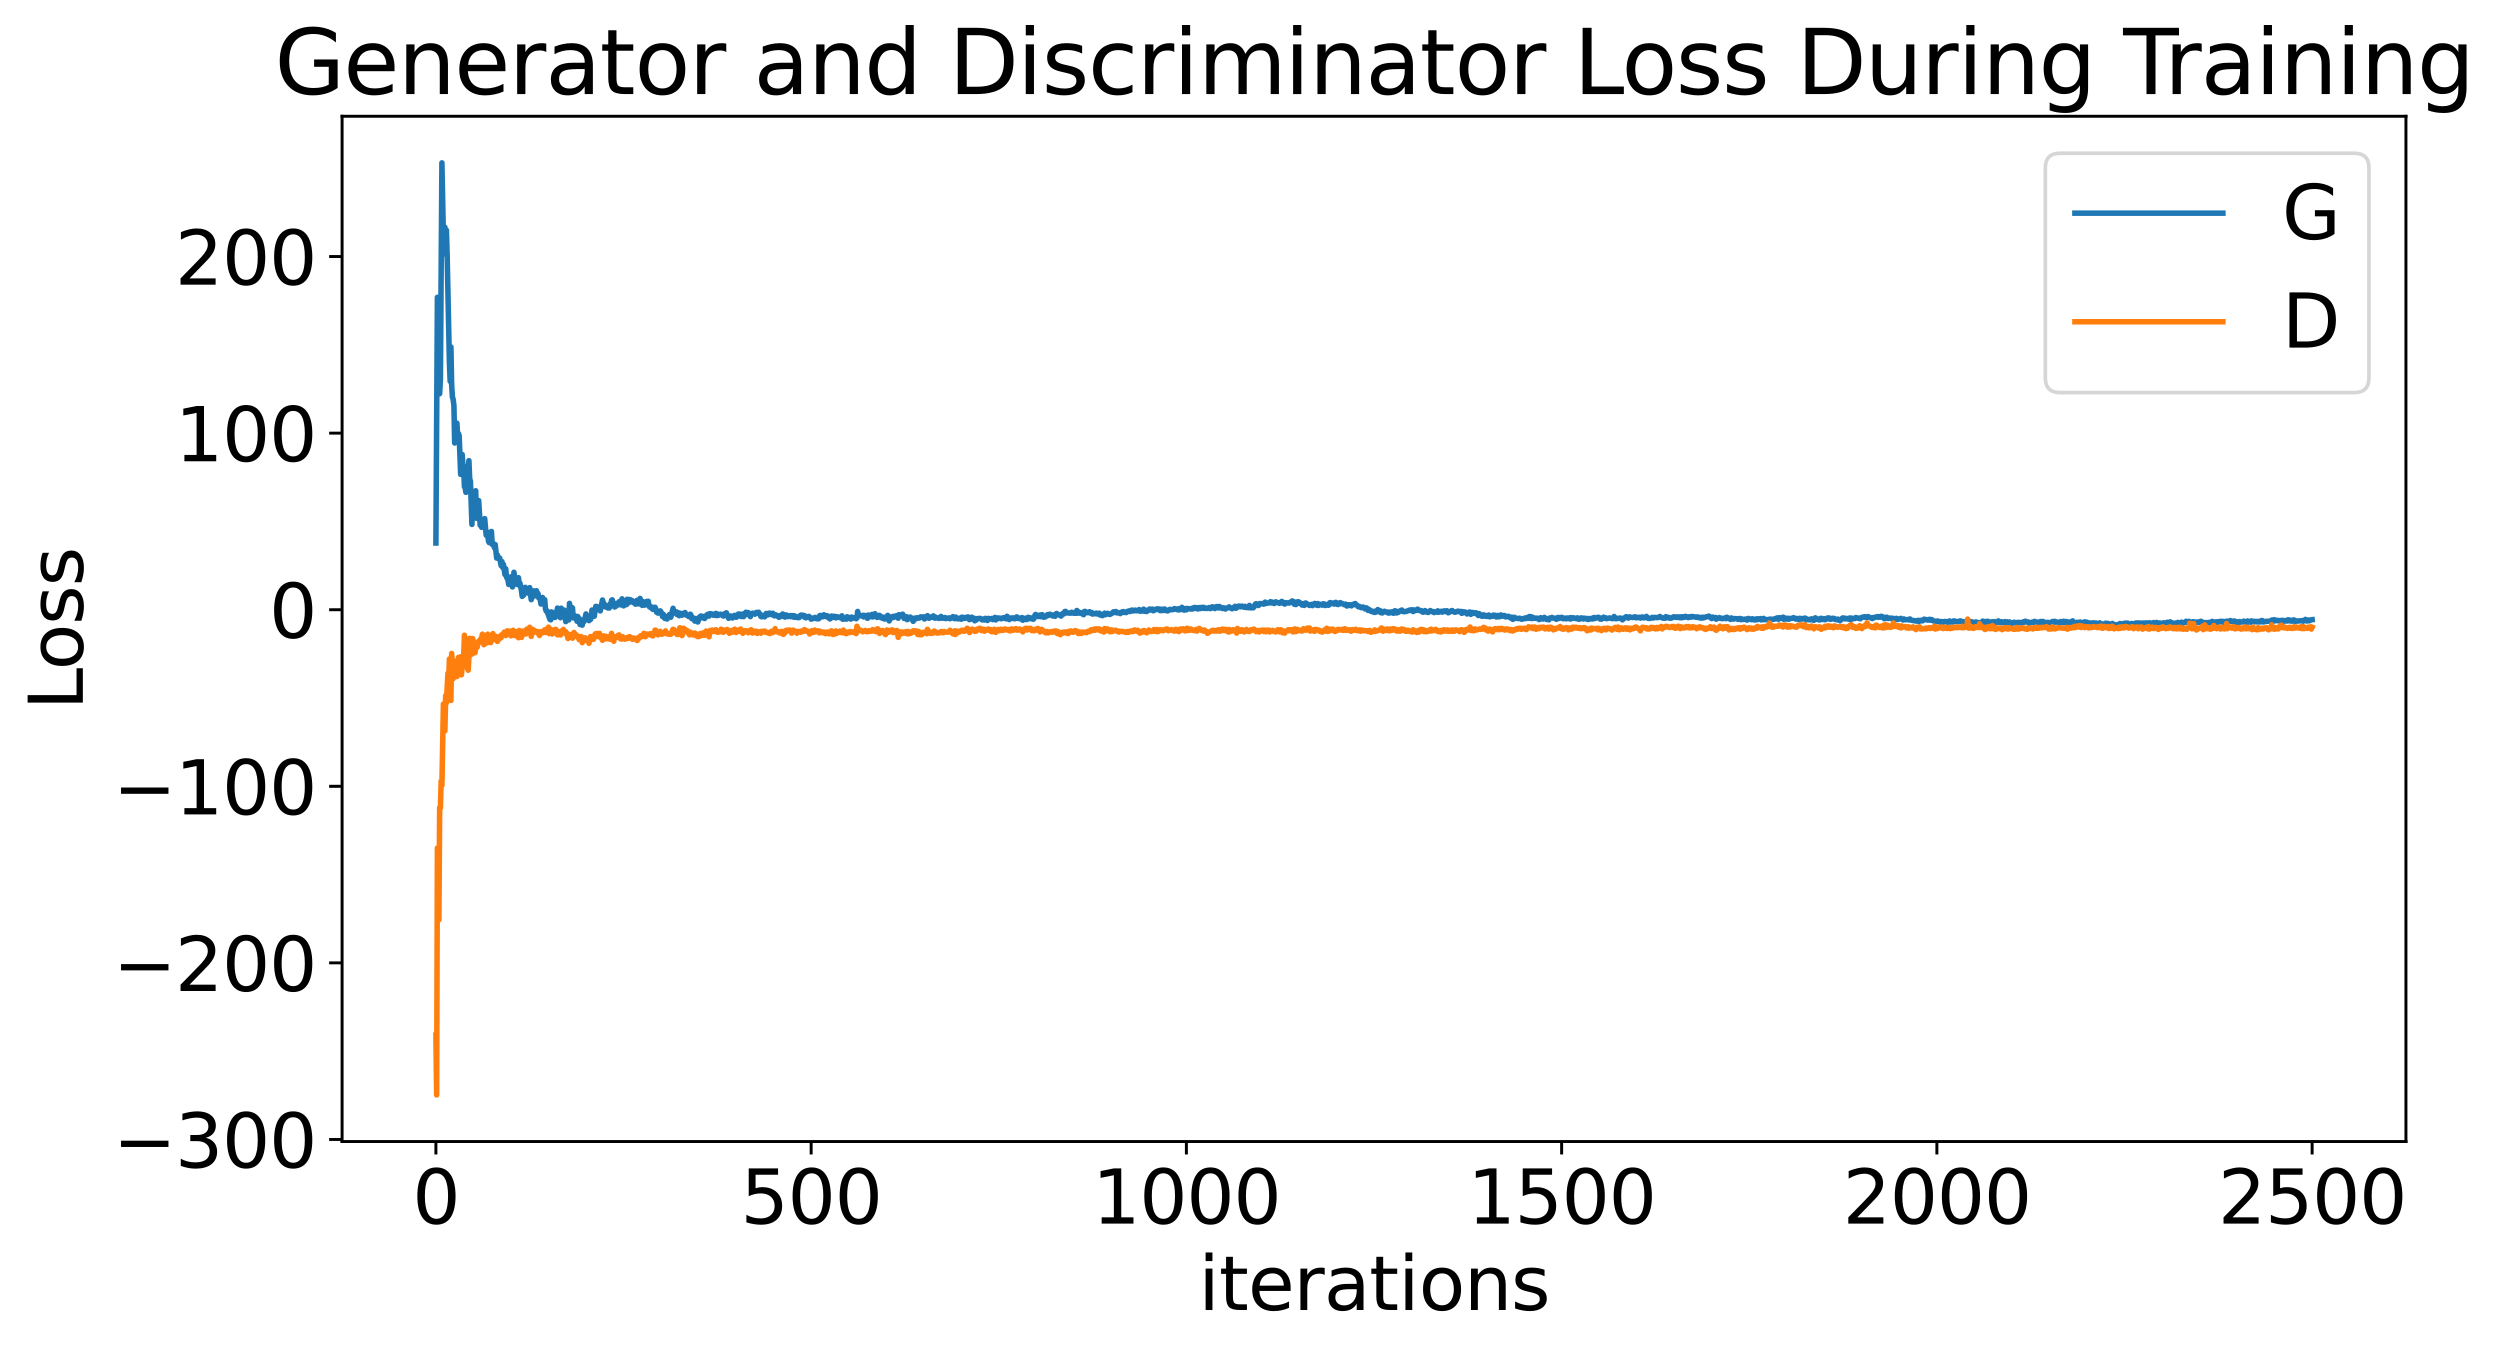<?xml version="1.0" encoding="utf-8" standalone="no"?>
<!DOCTYPE svg PUBLIC "-//W3C//DTD SVG 1.1//EN"
  "http://www.w3.org/Graphics/SVG/1.1/DTD/svg11.dtd">
<svg xmlns:xlink="http://www.w3.org/1999/xlink" width="675.923pt" height="365.549pt" viewBox="0 0 675.923 365.549" xmlns="http://www.w3.org/2000/svg" version="1.1">
 <defs>
  <style type="text/css">*{stroke-linejoin: round; stroke-linecap: butt}</style>
 </defs>
 <g id="figure_1">
  <g id="patch_1">
   <path d="M 0 365.549 
L 675.923 365.549 
L 675.923 -0 
L 0 -0 
z
" style="fill: #ffffff"/>
  </g>
  <g id="axes_1">
   <g id="patch_2">
    <path d="M 92.491 308.636 
L 650.491 308.636 
L 650.491 31.436 
L 92.491 31.436 
z
" style="fill: #ffffff"/>
   </g>
   <g id="matplotlib.axis_1">
    <g id="xtick_1">
     <g id="line2d_1">
      <defs>
       <path id="m3f43a598bc" d="M 0 0 
L 0 3.5 
" style="stroke: #000000; stroke-width: 0.8"/>
      </defs>
      <g>
       <use xlink:href="#m3f43a598bc" x="117.854" y="308.636" style="stroke: #000000; stroke-width: 0.8"/>
      </g>
     </g>
     <g id="text_1">
      <!-- 0 -->
      <g transform="translate(111.492 330.833) scale(0.2 -0.2)">
       <defs>
        <path id="DejaVuSans-30" d="M 2034 4250 
Q 1547 4250 1301 3770 
Q 1056 3291 1056 2328 
Q 1056 1369 1301 889 
Q 1547 409 2034 409 
Q 2525 409 2770 889 
Q 3016 1369 3016 2328 
Q 3016 3291 2770 3770 
Q 2525 4250 2034 4250 
z
M 2034 4750 
Q 2819 4750 3233 4129 
Q 3647 3509 3647 2328 
Q 3647 1150 3233 529 
Q 2819 -91 2034 -91 
Q 1250 -91 836 529 
Q 422 1150 422 2328 
Q 422 3509 836 4129 
Q 1250 4750 2034 4750 
z
" transform="scale(0.016)"/>
       </defs>
       <use xlink:href="#DejaVuSans-30"/>
      </g>
     </g>
    </g>
    <g id="xtick_2">
     <g id="line2d_2">
      <g>
       <use xlink:href="#m3f43a598bc" x="219.309" y="308.636" style="stroke: #000000; stroke-width: 0.8"/>
      </g>
     </g>
     <g id="text_2">
      <!-- 500 -->
      <g transform="translate(200.221 330.833) scale(0.2 -0.2)">
       <defs>
        <path id="DejaVuSans-35" d="M 691 4666 
L 3169 4666 
L 3169 4134 
L 1269 4134 
L 1269 2991 
Q 1406 3038 1543 3061 
Q 1681 3084 1819 3084 
Q 2600 3084 3056 2656 
Q 3513 2228 3513 1497 
Q 3513 744 3044 326 
Q 2575 -91 1722 -91 
Q 1428 -91 1123 -41 
Q 819 9 494 109 
L 494 744 
Q 775 591 1075 516 
Q 1375 441 1709 441 
Q 2250 441 2565 725 
Q 2881 1009 2881 1497 
Q 2881 1984 2565 2268 
Q 2250 2553 1709 2553 
Q 1456 2553 1204 2497 
Q 953 2441 691 2322 
L 691 4666 
z
" transform="scale(0.016)"/>
       </defs>
       <use xlink:href="#DejaVuSans-35"/>
       <use xlink:href="#DejaVuSans-30" x="63.623"/>
       <use xlink:href="#DejaVuSans-30" x="127.246"/>
      </g>
     </g>
    </g>
    <g id="xtick_3">
     <g id="line2d_3">
      <g>
       <use xlink:href="#m3f43a598bc" x="320.763" y="308.636" style="stroke: #000000; stroke-width: 0.8"/>
      </g>
     </g>
     <g id="text_3">
      <!-- 1000 -->
      <g transform="translate(295.313 330.833) scale(0.2 -0.2)">
       <defs>
        <path id="DejaVuSans-31" d="M 794 531 
L 1825 531 
L 1825 4091 
L 703 3866 
L 703 4441 
L 1819 4666 
L 2450 4666 
L 2450 531 
L 3481 531 
L 3481 0 
L 794 0 
L 794 531 
z
" transform="scale(0.016)"/>
       </defs>
       <use xlink:href="#DejaVuSans-31"/>
       <use xlink:href="#DejaVuSans-30" x="63.623"/>
       <use xlink:href="#DejaVuSans-30" x="127.246"/>
       <use xlink:href="#DejaVuSans-30" x="190.869"/>
      </g>
     </g>
    </g>
    <g id="xtick_4">
     <g id="line2d_4">
      <g>
       <use xlink:href="#m3f43a598bc" x="422.218" y="308.636" style="stroke: #000000; stroke-width: 0.8"/>
      </g>
     </g>
     <g id="text_4">
      <!-- 1500 -->
      <g transform="translate(396.768 330.833) scale(0.2 -0.2)">
       <use xlink:href="#DejaVuSans-31"/>
       <use xlink:href="#DejaVuSans-35" x="63.623"/>
       <use xlink:href="#DejaVuSans-30" x="127.246"/>
       <use xlink:href="#DejaVuSans-30" x="190.869"/>
      </g>
     </g>
    </g>
    <g id="xtick_5">
     <g id="line2d_5">
      <g>
       <use xlink:href="#m3f43a598bc" x="523.672" y="308.636" style="stroke: #000000; stroke-width: 0.8"/>
      </g>
     </g>
     <g id="text_5">
      <!-- 2000 -->
      <g transform="translate(498.222 330.833) scale(0.2 -0.2)">
       <defs>
        <path id="DejaVuSans-32" d="M 1228 531 
L 3431 531 
L 3431 0 
L 469 0 
L 469 531 
Q 828 903 1448 1529 
Q 2069 2156 2228 2338 
Q 2531 2678 2651 2914 
Q 2772 3150 2772 3378 
Q 2772 3750 2511 3984 
Q 2250 4219 1831 4219 
Q 1534 4219 1204 4116 
Q 875 4013 500 3803 
L 500 4441 
Q 881 4594 1212 4672 
Q 1544 4750 1819 4750 
Q 2544 4750 2975 4387 
Q 3406 4025 3406 3419 
Q 3406 3131 3298 2873 
Q 3191 2616 2906 2266 
Q 2828 2175 2409 1742 
Q 1991 1309 1228 531 
z
" transform="scale(0.016)"/>
       </defs>
       <use xlink:href="#DejaVuSans-32"/>
       <use xlink:href="#DejaVuSans-30" x="63.623"/>
       <use xlink:href="#DejaVuSans-30" x="127.246"/>
       <use xlink:href="#DejaVuSans-30" x="190.869"/>
      </g>
     </g>
    </g>
    <g id="xtick_6">
     <g id="line2d_6">
      <g>
       <use xlink:href="#m3f43a598bc" x="625.127" y="308.636" style="stroke: #000000; stroke-width: 0.8"/>
      </g>
     </g>
     <g id="text_6">
      <!-- 2500 -->
      <g transform="translate(599.677 330.833) scale(0.2 -0.2)">
       <use xlink:href="#DejaVuSans-32"/>
       <use xlink:href="#DejaVuSans-35" x="63.623"/>
       <use xlink:href="#DejaVuSans-30" x="127.246"/>
       <use xlink:href="#DejaVuSans-30" x="190.869"/>
      </g>
     </g>
    </g>
    <g id="text_7">
     <!-- iterations -->
     <g transform="translate(324.036 354.189) scale(0.2 -0.2)">
      <defs>
       <path id="DejaVuSans-69" d="M 603 3500 
L 1178 3500 
L 1178 0 
L 603 0 
L 603 3500 
z
M 603 4863 
L 1178 4863 
L 1178 4134 
L 603 4134 
L 603 4863 
z
" transform="scale(0.016)"/>
       <path id="DejaVuSans-74" d="M 1172 4494 
L 1172 3500 
L 2356 3500 
L 2356 3053 
L 1172 3053 
L 1172 1153 
Q 1172 725 1289 603 
Q 1406 481 1766 481 
L 2356 481 
L 2356 0 
L 1766 0 
Q 1100 0 847 248 
Q 594 497 594 1153 
L 594 3053 
L 172 3053 
L 172 3500 
L 594 3500 
L 594 4494 
L 1172 4494 
z
" transform="scale(0.016)"/>
       <path id="DejaVuSans-65" d="M 3597 1894 
L 3597 1613 
L 953 1613 
Q 991 1019 1311 708 
Q 1631 397 2203 397 
Q 2534 397 2845 478 
Q 3156 559 3463 722 
L 3463 178 
Q 3153 47 2828 -22 
Q 2503 -91 2169 -91 
Q 1331 -91 842 396 
Q 353 884 353 1716 
Q 353 2575 817 3079 
Q 1281 3584 2069 3584 
Q 2775 3584 3186 3129 
Q 3597 2675 3597 1894 
z
M 3022 2063 
Q 3016 2534 2758 2815 
Q 2500 3097 2075 3097 
Q 1594 3097 1305 2825 
Q 1016 2553 972 2059 
L 3022 2063 
z
" transform="scale(0.016)"/>
       <path id="DejaVuSans-72" d="M 2631 2963 
Q 2534 3019 2420 3045 
Q 2306 3072 2169 3072 
Q 1681 3072 1420 2755 
Q 1159 2438 1159 1844 
L 1159 0 
L 581 0 
L 581 3500 
L 1159 3500 
L 1159 2956 
Q 1341 3275 1631 3429 
Q 1922 3584 2338 3584 
Q 2397 3584 2469 3576 
Q 2541 3569 2628 3553 
L 2631 2963 
z
" transform="scale(0.016)"/>
       <path id="DejaVuSans-61" d="M 2194 1759 
Q 1497 1759 1228 1600 
Q 959 1441 959 1056 
Q 959 750 1161 570 
Q 1363 391 1709 391 
Q 2188 391 2477 730 
Q 2766 1069 2766 1631 
L 2766 1759 
L 2194 1759 
z
M 3341 1997 
L 3341 0 
L 2766 0 
L 2766 531 
Q 2569 213 2275 61 
Q 1981 -91 1556 -91 
Q 1019 -91 701 211 
Q 384 513 384 1019 
Q 384 1609 779 1909 
Q 1175 2209 1959 2209 
L 2766 2209 
L 2766 2266 
Q 2766 2663 2505 2880 
Q 2244 3097 1772 3097 
Q 1472 3097 1187 3025 
Q 903 2953 641 2809 
L 641 3341 
Q 956 3463 1253 3523 
Q 1550 3584 1831 3584 
Q 2591 3584 2966 3190 
Q 3341 2797 3341 1997 
z
" transform="scale(0.016)"/>
       <path id="DejaVuSans-6f" d="M 1959 3097 
Q 1497 3097 1228 2736 
Q 959 2375 959 1747 
Q 959 1119 1226 758 
Q 1494 397 1959 397 
Q 2419 397 2687 759 
Q 2956 1122 2956 1747 
Q 2956 2369 2687 2733 
Q 2419 3097 1959 3097 
z
M 1959 3584 
Q 2709 3584 3137 3096 
Q 3566 2609 3566 1747 
Q 3566 888 3137 398 
Q 2709 -91 1959 -91 
Q 1206 -91 779 398 
Q 353 888 353 1747 
Q 353 2609 779 3096 
Q 1206 3584 1959 3584 
z
" transform="scale(0.016)"/>
       <path id="DejaVuSans-6e" d="M 3513 2113 
L 3513 0 
L 2938 0 
L 2938 2094 
Q 2938 2591 2744 2837 
Q 2550 3084 2163 3084 
Q 1697 3084 1428 2787 
Q 1159 2491 1159 1978 
L 1159 0 
L 581 0 
L 581 3500 
L 1159 3500 
L 1159 2956 
Q 1366 3272 1645 3428 
Q 1925 3584 2291 3584 
Q 2894 3584 3203 3211 
Q 3513 2838 3513 2113 
z
" transform="scale(0.016)"/>
       <path id="DejaVuSans-73" d="M 2834 3397 
L 2834 2853 
Q 2591 2978 2328 3040 
Q 2066 3103 1784 3103 
Q 1356 3103 1142 2972 
Q 928 2841 928 2578 
Q 928 2378 1081 2264 
Q 1234 2150 1697 2047 
L 1894 2003 
Q 2506 1872 2764 1633 
Q 3022 1394 3022 966 
Q 3022 478 2636 193 
Q 2250 -91 1575 -91 
Q 1294 -91 989 -36 
Q 684 19 347 128 
L 347 722 
Q 666 556 975 473 
Q 1284 391 1588 391 
Q 1994 391 2212 530 
Q 2431 669 2431 922 
Q 2431 1156 2273 1281 
Q 2116 1406 1581 1522 
L 1381 1569 
Q 847 1681 609 1914 
Q 372 2147 372 2553 
Q 372 3047 722 3315 
Q 1072 3584 1716 3584 
Q 2034 3584 2315 3537 
Q 2597 3491 2834 3397 
z
" transform="scale(0.016)"/>
      </defs>
      <use xlink:href="#DejaVuSans-69"/>
      <use xlink:href="#DejaVuSans-74" x="27.783"/>
      <use xlink:href="#DejaVuSans-65" x="66.992"/>
      <use xlink:href="#DejaVuSans-72" x="128.516"/>
      <use xlink:href="#DejaVuSans-61" x="169.629"/>
      <use xlink:href="#DejaVuSans-74" x="230.908"/>
      <use xlink:href="#DejaVuSans-69" x="270.117"/>
      <use xlink:href="#DejaVuSans-6f" x="297.9"/>
      <use xlink:href="#DejaVuSans-6e" x="359.082"/>
      <use xlink:href="#DejaVuSans-73" x="422.461"/>
     </g>
    </g>
   </g>
   <g id="matplotlib.axis_2">
    <g id="ytick_1">
     <g id="line2d_7">
      <defs>
       <path id="m5af90b84d6" d="M 0 0 
L -3.5 0 
" style="stroke: #000000; stroke-width: 0.8"/>
      </defs>
      <g>
       <use xlink:href="#m5af90b84d6" x="92.491" y="308.076" style="stroke: #000000; stroke-width: 0.8"/>
      </g>
     </g>
     <g id="text_8">
      <!-- −300 -->
      <g transform="translate(30.556 315.675) scale(0.2 -0.2)">
       <defs>
        <path id="DejaVuSans-2212" d="M 678 2272 
L 4684 2272 
L 4684 1741 
L 678 1741 
L 678 2272 
z
" transform="scale(0.016)"/>
        <path id="DejaVuSans-33" d="M 2597 2516 
Q 3050 2419 3304 2112 
Q 3559 1806 3559 1356 
Q 3559 666 3084 287 
Q 2609 -91 1734 -91 
Q 1441 -91 1130 -33 
Q 819 25 488 141 
L 488 750 
Q 750 597 1062 519 
Q 1375 441 1716 441 
Q 2309 441 2620 675 
Q 2931 909 2931 1356 
Q 2931 1769 2642 2001 
Q 2353 2234 1838 2234 
L 1294 2234 
L 1294 2753 
L 1863 2753 
Q 2328 2753 2575 2939 
Q 2822 3125 2822 3475 
Q 2822 3834 2567 4026 
Q 2313 4219 1838 4219 
Q 1578 4219 1281 4162 
Q 984 4106 628 3988 
L 628 4550 
Q 988 4650 1302 4700 
Q 1616 4750 1894 4750 
Q 2613 4750 3031 4423 
Q 3450 4097 3450 3541 
Q 3450 3153 3228 2886 
Q 3006 2619 2597 2516 
z
" transform="scale(0.016)"/>
       </defs>
       <use xlink:href="#DejaVuSans-2212"/>
       <use xlink:href="#DejaVuSans-33" x="83.789"/>
       <use xlink:href="#DejaVuSans-30" x="147.412"/>
       <use xlink:href="#DejaVuSans-30" x="211.035"/>
      </g>
     </g>
    </g>
    <g id="ytick_2">
     <g id="line2d_8">
      <g>
       <use xlink:href="#m5af90b84d6" x="92.491" y="260.334" style="stroke: #000000; stroke-width: 0.8"/>
      </g>
     </g>
     <g id="text_9">
      <!-- −200 -->
      <g transform="translate(30.556 267.932) scale(0.2 -0.2)">
       <use xlink:href="#DejaVuSans-2212"/>
       <use xlink:href="#DejaVuSans-32" x="83.789"/>
       <use xlink:href="#DejaVuSans-30" x="147.412"/>
       <use xlink:href="#DejaVuSans-30" x="211.035"/>
      </g>
     </g>
    </g>
    <g id="ytick_3">
     <g id="line2d_9">
      <g>
       <use xlink:href="#m5af90b84d6" x="92.491" y="212.591" style="stroke: #000000; stroke-width: 0.8"/>
      </g>
     </g>
     <g id="text_10">
      <!-- −100 -->
      <g transform="translate(30.556 220.19) scale(0.2 -0.2)">
       <use xlink:href="#DejaVuSans-2212"/>
       <use xlink:href="#DejaVuSans-31" x="83.789"/>
       <use xlink:href="#DejaVuSans-30" x="147.412"/>
       <use xlink:href="#DejaVuSans-30" x="211.035"/>
      </g>
     </g>
    </g>
    <g id="ytick_4">
     <g id="line2d_10">
      <g>
       <use xlink:href="#m5af90b84d6" x="92.491" y="164.849" style="stroke: #000000; stroke-width: 0.8"/>
      </g>
     </g>
     <g id="text_11">
      <!-- 0 -->
      <g transform="translate(72.766 172.447) scale(0.2 -0.2)">
       <use xlink:href="#DejaVuSans-30"/>
      </g>
     </g>
    </g>
    <g id="ytick_5">
     <g id="line2d_11">
      <g>
       <use xlink:href="#m5af90b84d6" x="92.491" y="117.106" style="stroke: #000000; stroke-width: 0.8"/>
      </g>
     </g>
     <g id="text_12">
      <!-- 100 -->
      <g transform="translate(47.316 124.704) scale(0.2 -0.2)">
       <use xlink:href="#DejaVuSans-31"/>
       <use xlink:href="#DejaVuSans-30" x="63.623"/>
       <use xlink:href="#DejaVuSans-30" x="127.246"/>
      </g>
     </g>
    </g>
    <g id="ytick_6">
     <g id="line2d_12">
      <g>
       <use xlink:href="#m5af90b84d6" x="92.491" y="69.363" style="stroke: #000000; stroke-width: 0.8"/>
      </g>
     </g>
     <g id="text_13">
      <!-- 200 -->
      <g transform="translate(47.316 76.962) scale(0.2 -0.2)">
       <use xlink:href="#DejaVuSans-32"/>
       <use xlink:href="#DejaVuSans-30" x="63.623"/>
       <use xlink:href="#DejaVuSans-30" x="127.246"/>
      </g>
     </g>
    </g>
    <g id="text_14">
     <!-- Loss -->
     <g transform="translate(22.397 191.971) rotate(-90) scale(0.2 -0.2)">
      <defs>
       <path id="DejaVuSans-4c" d="M 628 4666 
L 1259 4666 
L 1259 531 
L 3531 531 
L 3531 0 
L 628 0 
L 628 4666 
z
" transform="scale(0.016)"/>
      </defs>
      <use xlink:href="#DejaVuSans-4c"/>
      <use xlink:href="#DejaVuSans-6f" x="53.963"/>
      <use xlink:href="#DejaVuSans-73" x="115.145"/>
      <use xlink:href="#DejaVuSans-73" x="167.244"/>
     </g>
    </g>
   </g>
   <g id="line2d_13">
    <path d="M 117.854 146.813 
L 118.26 80.392 
L 118.463 93.975 
L 118.869 106.443 
L 119.072 102.549 
L 119.478 44.036 
L 119.883 64.166 
L 120.086 68.653 
L 120.289 61.461 
L 120.492 63.79 
L 120.695 62.243 
L 120.898 69.058 
L 121.507 98.14 
L 121.71 103.093 
L 121.912 93.826 
L 122.115 104.095 
L 122.318 107.309 
L 122.521 107.993 
L 122.724 109.645 
L 122.927 119.774 
L 123.13 118.893 
L 123.333 114.43 
L 123.536 114.412 
L 123.739 118.415 
L 123.942 117.207 
L 124.144 117.824 
L 124.55 128.259 
L 124.753 123.196 
L 124.956 122.886 
L 125.159 125.844 
L 125.362 125.967 
L 125.565 131.582 
L 125.768 131.872 
L 125.971 133.114 
L 126.174 127.878 
L 126.376 129.496 
L 126.579 127.713 
L 126.782 124.552 
L 126.985 129.481 
L 127.188 130.091 
L 127.594 141.782 
L 127.797 134.415 
L 128 137.676 
L 128.203 136.065 
L 128.406 137.87 
L 128.608 132.691 
L 128.811 140.12 
L 129.014 137.645 
L 129.217 136.745 
L 129.42 135.336 
L 129.826 142.003 
L 130.029 141.846 
L 130.232 142.579 
L 130.435 142.251 
L 130.638 142.172 
L 130.84 141.417 
L 131.043 140.225 
L 131.449 144.688 
L 131.652 143.797 
L 131.855 144.278 
L 132.058 146.271 
L 132.261 146.702 
L 132.464 145.462 
L 132.667 145.834 
L 132.87 143.693 
L 133.072 147.194 
L 133.275 146.821 
L 133.478 147.072 
L 133.681 148.094 
L 133.884 147.234 
L 134.29 150.884 
L 134.493 150.093 
L 134.696 150.883 
L 134.899 151.093 
L 135.102 150.889 
L 135.507 152.943 
L 135.71 151.838 
L 135.913 153.426 
L 136.116 152.602 
L 136.522 155.337 
L 136.725 153.769 
L 136.928 155.986 
L 137.334 156.792 
L 137.536 158.005 
L 137.739 156.319 
L 137.942 157.103 
L 138.145 155.953 
L 138.551 158.684 
L 138.754 158.245 
L 138.957 154.73 
L 139.363 157.7 
L 139.566 156.92 
L 139.768 157.017 
L 139.971 158.068 
L 140.174 156.191 
L 140.377 157.969 
L 140.58 157.663 
L 140.986 159.728 
L 141.189 161.236 
L 141.595 160.848 
L 142 158.8 
L 142.203 160.26 
L 142.406 159.927 
L 142.609 160.268 
L 142.812 160.365 
L 143.218 158.884 
L 143.624 162.123 
L 143.827 161.528 
L 144.03 159.785 
L 144.232 160.608 
L 144.435 159.759 
L 144.638 161.089 
L 145.044 159.732 
L 145.247 161.107 
L 145.45 160.441 
L 145.653 161.63 
L 145.856 161.671 
L 146.059 162.152 
L 146.262 163.316 
L 146.667 161.537 
L 146.87 162.636 
L 147.276 162.15 
L 147.479 164.664 
L 147.682 165.211 
L 147.885 165.14 
L 148.494 166.919 
L 148.696 167.478 
L 148.899 167.576 
L 149.102 165.443 
L 149.305 165.627 
L 149.508 166.593 
L 149.711 165.962 
L 149.914 166.931 
L 150.117 166.917 
L 150.32 165.406 
L 150.523 166.035 
L 150.726 164.4 
L 151.131 164.778 
L 151.334 165.584 
L 151.537 167.012 
L 151.74 164.441 
L 152.146 166.745 
L 152.552 164.956 
L 152.755 165.544 
L 152.958 168.059 
L 153.16 166.863 
L 153.363 166.852 
L 153.769 167.611 
L 153.972 163.137 
L 154.175 166.852 
L 154.378 164.939 
L 154.581 164.214 
L 154.784 164.387 
L 154.987 167.064 
L 155.19 167.008 
L 155.392 166.463 
L 155.595 166.887 
L 155.798 166.91 
L 156.001 167.963 
L 156.204 166.681 
L 156.407 167.176 
L 156.61 167.246 
L 156.813 168.844 
L 157.016 167.709 
L 157.219 168.158 
L 157.422 169.018 
L 157.624 167.592 
L 157.827 168.116 
L 158.03 167.66 
L 158.436 165.995 
L 158.639 166.96 
L 158.842 167.091 
L 159.045 166.722 
L 159.248 167.802 
L 159.451 167.452 
L 159.654 167.494 
L 159.856 166.977 
L 160.059 164.934 
L 160.262 165.345 
L 160.668 166.617 
L 161.074 163.957 
L 161.277 163.967 
L 161.683 164.333 
L 161.886 164.564 
L 162.088 164.054 
L 162.291 165.162 
L 162.9 162.23 
L 163.103 163.021 
L 163.306 163.191 
L 163.712 164.095 
L 163.915 163.816 
L 164.118 163.811 
L 164.32 164.366 
L 164.523 164.154 
L 164.726 164.381 
L 164.929 163.315 
L 165.132 163.672 
L 165.335 162.35 
L 165.538 162.175 
L 165.741 163.137 
L 165.944 163.468 
L 166.147 164.098 
L 166.35 164.052 
L 166.552 163.192 
L 166.958 163.61 
L 167.161 163.409 
L 167.364 162.704 
L 167.77 163.529 
L 168.176 161.906 
L 168.582 163.801 
L 168.784 163.662 
L 168.987 162.767 
L 169.19 163.428 
L 169.393 163.458 
L 169.596 162.019 
L 169.799 163.02 
L 170.002 162.951 
L 170.205 162.107 
L 170.611 162.229 
L 171.016 162.468 
L 171.219 162.913 
L 171.422 162.775 
L 171.625 162.843 
L 171.828 163.355 
L 172.234 162.306 
L 172.437 162.595 
L 172.64 163.28 
L 172.843 163.235 
L 173.046 161.798 
L 173.248 162.181 
L 173.451 163.301 
L 173.654 163.675 
L 173.857 163.381 
L 174.06 162.734 
L 174.263 163.61 
L 174.466 163.323 
L 174.669 163.353 
L 174.872 162.602 
L 175.075 163.122 
L 175.278 162.57 
L 175.48 163.909 
L 175.683 164.132 
L 175.886 164.182 
L 176.089 164.069 
L 176.292 164.588 
L 176.495 164.74 
L 176.698 164.283 
L 177.104 164.186 
L 177.307 164.616 
L 177.51 165.504 
L 177.915 165.767 
L 178.321 165.438 
L 178.524 165.166 
L 178.93 165.821 
L 179.133 166.699 
L 179.336 166.09 
L 179.742 167.202 
L 179.944 166.722 
L 180.35 167.357 
L 180.959 166.196 
L 181.365 166.874 
L 181.974 164.469 
L 182.176 165.367 
L 182.379 165.737 
L 182.785 165.389 
L 182.988 166.118 
L 183.191 166.045 
L 183.394 165.652 
L 183.597 166.464 
L 183.8 165.812 
L 184.003 165.811 
L 184.206 166.233 
L 184.408 166.329 
L 184.611 166.184 
L 184.814 165.832 
L 185.22 165.619 
L 185.423 166.241 
L 185.626 166.332 
L 185.829 166.229 
L 186.235 166.707 
L 186.64 166.057 
L 186.843 166.367 
L 187.046 167.26 
L 187.249 167.008 
L 187.452 167.162 
L 187.655 167.142 
L 187.858 167.918 
L 188.061 167.266 
L 188.264 167.63 
L 188.467 167.502 
L 188.67 168.161 
L 189.075 166.867 
L 189.278 166.92 
L 189.481 166.549 
L 189.684 167.039 
L 189.887 166.612 
L 190.496 167.228 
L 190.699 166.976 
L 190.902 166.452 
L 191.104 166.489 
L 191.307 166.092 
L 191.51 166.502 
L 191.713 166.56 
L 191.916 165.91 
L 192.525 166.006 
L 192.931 166.349 
L 193.134 166.323 
L 193.539 165.846 
L 193.742 166.437 
L 193.945 165.984 
L 194.148 166.38 
L 194.757 166.068 
L 194.96 166.07 
L 195.568 166.56 
L 195.771 166.428 
L 195.974 165.903 
L 196.177 166.414 
L 196.38 165.688 
L 196.989 167.175 
L 197.192 166.547 
L 197.395 166.812 
L 197.598 166.534 
L 198.003 167.081 
L 198.409 166.84 
L 198.612 166.369 
L 199.018 166.876 
L 199.221 166.808 
L 199.424 166.563 
L 199.627 166.01 
L 199.83 166.357 
L 200.032 166.028 
L 200.235 166.255 
L 200.438 166.696 
L 200.641 166.184 
L 200.844 166.003 
L 201.047 166.706 
L 201.25 166.215 
L 201.453 166.142 
L 201.656 165.532 
L 201.859 166.138 
L 202.062 165.987 
L 202.264 165.612 
L 202.873 166.712 
L 203.076 166.035 
L 203.482 165.784 
L 204.091 166.055 
L 204.496 165.584 
L 204.699 165.646 
L 204.902 165.847 
L 205.105 165.522 
L 205.308 165.979 
L 205.511 166.035 
L 205.714 166.662 
L 205.917 166.76 
L 206.526 166.435 
L 206.728 166.783 
L 206.931 166.141 
L 207.134 165.875 
L 207.337 165.975 
L 207.54 166.271 
L 207.743 165.838 
L 208.149 165.77 
L 208.555 166.178 
L 208.758 166.191 
L 208.96 165.818 
L 209.366 166.511 
L 209.569 166.449 
L 209.772 166.241 
L 210.584 166.883 
L 210.787 166.46 
L 210.99 166.758 
L 211.395 166.516 
L 211.598 166.008 
L 211.801 166.129 
L 212.207 166.845 
L 212.41 166.274 
L 212.613 166.282 
L 213.019 166.712 
L 213.222 166.497 
L 213.424 166.611 
L 213.627 166.444 
L 213.83 166.73 
L 214.033 166.437 
L 214.236 166.704 
L 214.439 166.441 
L 214.642 166.89 
L 214.845 166.503 
L 215.251 166.926 
L 215.454 166.803 
L 215.656 166.976 
L 215.859 166.899 
L 216.062 166.984 
L 216.265 166.476 
L 216.671 166.278 
L 217.077 166.57 
L 217.28 166.37 
L 217.483 166.853 
L 217.686 166.531 
L 217.888 167.048 
L 218.091 166.761 
L 218.294 166.886 
L 218.7 166.645 
L 218.903 166.826 
L 219.309 167.398 
L 219.715 167.137 
L 219.918 167.25 
L 220.323 166.936 
L 220.729 167.259 
L 220.932 167.295 
L 221.135 167.001 
L 221.338 167.302 
L 221.541 166.535 
L 221.744 166.397 
L 221.947 166.435 
L 222.15 166.783 
L 222.555 166.731 
L 222.758 166.217 
L 222.961 166.567 
L 223.164 166.529 
L 223.367 166.719 
L 223.57 166.465 
L 223.976 167.027 
L 224.179 166.683 
L 224.382 167.336 
L 224.584 167.092 
L 224.787 166.567 
L 224.99 166.989 
L 225.193 166.623 
L 225.802 166.675 
L 226.005 167.062 
L 226.208 166.724 
L 226.614 166.845 
L 227.019 166.963 
L 227.222 166.983 
L 227.425 166.842 
L 227.628 166.502 
L 227.831 167.418 
L 228.034 167.302 
L 228.237 167.366 
L 228.643 167.024 
L 228.846 167.391 
L 229.048 166.757 
L 229.251 167.057 
L 229.657 166.958 
L 229.86 167.276 
L 230.063 167.375 
L 230.266 166.841 
L 230.875 167.113 
L 231.28 166.972 
L 231.483 167.291 
L 231.686 167.067 
L 231.889 165.323 
L 232.092 166.546 
L 232.498 166.35 
L 232.904 166.535 
L 233.107 166.556 
L 233.31 166.356 
L 233.512 166.794 
L 233.715 166.395 
L 234.324 166.558 
L 234.527 167.176 
L 234.73 166.287 
L 234.933 166.511 
L 235.136 166.462 
L 235.542 166.764 
L 235.744 166.13 
L 235.947 166.803 
L 236.15 166.742 
L 236.556 165.927 
L 237.165 166.934 
L 237.571 166.745 
L 237.774 166.37 
L 238.179 166.995 
L 238.382 167.071 
L 238.585 166.816 
L 238.788 167.223 
L 239.194 167.363 
L 239.6 166.753 
L 239.803 166.998 
L 240.006 166.382 
L 240.411 167.875 
L 240.614 166.987 
L 240.817 166.826 
L 241.223 167.049 
L 241.426 166.645 
L 241.629 166.91 
L 241.832 166.632 
L 242.035 166.784 
L 242.44 166.456 
L 242.643 166.537 
L 242.846 167.145 
L 243.049 166.201 
L 243.252 166.478 
L 243.658 166.526 
L 243.861 166.162 
L 244.064 166.062 
L 244.47 167.214 
L 244.672 166.756 
L 244.875 166.974 
L 245.078 166.738 
L 245.281 167.536 
L 245.687 166.92 
L 245.89 166.985 
L 246.093 166.844 
L 246.296 167.331 
L 246.499 167.096 
L 246.702 167.413 
L 246.904 167.982 
L 247.107 167.303 
L 247.31 167.114 
L 247.513 167.372 
L 247.919 167.021 
L 248.122 167.147 
L 248.325 167.058 
L 248.528 167.107 
L 248.934 166.768 
L 249.136 166.903 
L 249.542 166.86 
L 249.745 166.764 
L 249.948 167.353 
L 250.151 166.947 
L 250.354 166.897 
L 250.557 167.016 
L 250.76 166.462 
L 251.166 167.159 
L 251.571 166.939 
L 251.774 166.852 
L 251.977 166.908 
L 252.18 166.615 
L 252.383 166.527 
L 252.586 166.991 
L 252.789 167.132 
L 252.992 166.872 
L 253.195 167.064 
L 253.6 167.056 
L 253.803 167.201 
L 254.006 167.046 
L 254.209 167.141 
L 254.412 166.671 
L 254.818 167.151 
L 255.224 167.093 
L 255.427 166.961 
L 255.63 167.238 
L 255.832 167.067 
L 256.035 167.195 
L 256.644 167.06 
L 256.847 167.289 
L 257.05 167.065 
L 257.253 167.093 
L 257.659 166.718 
L 258.064 167.257 
L 258.267 166.848 
L 258.47 166.865 
L 258.673 167.268 
L 259.282 167.315 
L 259.688 167.048 
L 259.891 167.417 
L 260.094 166.859 
L 260.499 167.212 
L 260.702 166.953 
L 260.905 167.154 
L 261.311 166.886 
L 261.514 166.962 
L 261.717 166.795 
L 261.92 167.377 
L 262.123 167.534 
L 262.326 167.193 
L 262.528 167.396 
L 262.731 166.865 
L 263.137 167.31 
L 263.34 167.144 
L 263.543 167.839 
L 263.746 167.392 
L 263.949 167.624 
L 264.152 167.267 
L 264.963 167.197 
L 265.166 167.239 
L 265.572 167.601 
L 265.775 167.567 
L 265.978 167.343 
L 266.181 167.627 
L 266.384 167.185 
L 266.992 167.754 
L 267.195 167.193 
L 267.601 167.345 
L 267.804 167.276 
L 268.007 167.338 
L 268.21 167.218 
L 268.413 167.525 
L 268.616 167.486 
L 269.022 166.934 
L 269.224 167.599 
L 269.427 167.196 
L 269.63 167.073 
L 269.833 167.231 
L 270.036 167.088 
L 270.239 167.194 
L 270.442 167.141 
L 270.645 167.288 
L 270.848 167.258 
L 271.254 166.999 
L 271.659 167.024 
L 271.862 167.266 
L 272.065 167.303 
L 272.268 166.629 
L 272.877 167.517 
L 273.08 167.131 
L 273.688 167.059 
L 273.891 167.225 
L 274.094 167.074 
L 274.297 167.3 
L 274.5 167.005 
L 274.703 167.181 
L 274.906 166.782 
L 275.109 167.195 
L 275.515 167.097 
L 275.718 167.292 
L 275.92 167.159 
L 276.123 167.285 
L 276.326 166.967 
L 276.529 167.694 
L 276.732 167.503 
L 276.935 167.514 
L 277.138 167.161 
L 277.544 167.503 
L 277.95 166.898 
L 278.152 167.31 
L 278.558 167.016 
L 278.761 167.251 
L 279.37 167.416 
L 279.573 167.211 
L 279.776 166.434 
L 279.979 166.127 
L 280.182 166.374 
L 280.384 166.34 
L 280.79 166.699 
L 280.993 166.367 
L 281.196 166.289 
L 281.399 166.737 
L 281.602 166.21 
L 281.805 166.206 
L 282.211 166.893 
L 282.414 166.7 
L 282.616 166.797 
L 283.022 166.497 
L 283.225 166.17 
L 283.428 166.418 
L 283.834 166.053 
L 284.646 166.548 
L 284.848 166.246 
L 285.254 166.631 
L 285.66 165.867 
L 286.269 166.255 
L 286.675 166.263 
L 286.878 166.559 
L 287.283 165.905 
L 287.689 165.974 
L 287.892 165.351 
L 288.095 165.298 
L 288.298 165.698 
L 289.515 165.775 
L 289.718 165.533 
L 289.921 165.744 
L 290.124 165.648 
L 290.327 165.787 
L 290.936 165.81 
L 291.139 165.062 
L 291.342 165.785 
L 291.544 165.419 
L 291.95 165.781 
L 292.153 165.648 
L 292.965 166.188 
L 293.168 165.338 
L 293.371 165.297 
L 293.574 165.515 
L 293.776 165.505 
L 293.979 165.658 
L 294.182 165.549 
L 294.385 165.654 
L 294.588 165.394 
L 294.791 165.753 
L 294.994 165.821 
L 295.197 165.606 
L 295.4 166.029 
L 295.603 165.869 
L 296.008 165.946 
L 296.414 165.765 
L 296.617 165.982 
L 297.023 166.002 
L 297.226 165.788 
L 297.429 166.287 
L 297.835 166.211 
L 298.038 166.457 
L 298.443 166.188 
L 298.646 165.78 
L 298.849 166.209 
L 299.255 165.893 
L 299.458 165.827 
L 299.661 166.03 
L 299.864 166.003 
L 300.067 166.121 
L 300.472 165.924 
L 300.675 165.721 
L 300.878 165.697 
L 301.081 165.405 
L 301.284 165.597 
L 301.69 165.34 
L 301.893 165.682 
L 302.096 165.58 
L 302.299 165.731 
L 302.704 165.688 
L 302.907 165.884 
L 303.313 165.464 
L 303.719 165.352 
L 303.922 165.58 
L 304.531 165.603 
L 304.734 165.346 
L 305.342 165.159 
L 305.545 165.341 
L 305.951 164.955 
L 306.154 164.961 
L 306.357 165.192 
L 306.966 164.957 
L 307.168 165.146 
L 307.574 165.082 
L 307.777 165.095 
L 307.98 164.807 
L 308.183 165.228 
L 308.386 165.266 
L 308.589 165.103 
L 308.792 165.185 
L 309.198 164.705 
L 309.4 165.269 
L 309.603 164.957 
L 309.806 165.007 
L 310.009 165.341 
L 310.821 164.662 
L 311.024 164.945 
L 311.227 164.735 
L 311.632 164.692 
L 311.835 165.13 
L 312.444 164.76 
L 312.647 164.835 
L 312.85 164.605 
L 313.053 164.754 
L 313.256 164.64 
L 313.459 164.668 
L 313.662 165.085 
L 314.067 164.702 
L 314.27 165.092 
L 314.473 164.785 
L 314.879 164.655 
L 315.082 165.051 
L 315.285 165.094 
L 315.488 165.015 
L 315.691 165.173 
L 316.096 164.854 
L 316.299 164.753 
L 316.502 164.881 
L 317.314 164.767 
L 317.517 164.538 
L 318.328 164.844 
L 318.531 164.599 
L 318.734 164.904 
L 318.937 164.632 
L 319.14 164.646 
L 319.343 164.791 
L 319.546 164.208 
L 319.749 164.72 
L 319.952 164.686 
L 320.155 164.972 
L 320.358 164.608 
L 320.56 164.512 
L 320.763 164.873 
L 320.966 164.52 
L 321.169 164.653 
L 321.372 164.556 
L 322.184 164.682 
L 322.387 164.428 
L 322.59 164.624 
L 322.792 164.293 
L 322.995 164.24 
L 323.198 164.455 
L 323.401 164.293 
L 323.604 164.303 
L 323.807 164.651 
L 324.213 164.281 
L 324.416 164.558 
L 324.619 164.271 
L 324.822 164.266 
L 325.024 164.443 
L 325.227 164.196 
L 325.43 164.48 
L 325.633 164.262 
L 325.836 164.474 
L 326.648 164.474 
L 326.851 164.274 
L 327.054 164.296 
L 327.256 164.543 
L 327.459 164.458 
L 327.662 164.096 
L 327.865 164.07 
L 328.474 164.533 
L 328.88 164.003 
L 329.083 164.192 
L 329.286 164.002 
L 329.488 164.387 
L 329.691 163.98 
L 330.503 164.529 
L 330.706 164.349 
L 330.909 164.334 
L 331.315 164.654 
L 332.329 164.087 
L 332.938 164.528 
L 333.141 164.586 
L 333.952 163.922 
L 334.155 164.463 
L 334.967 163.852 
L 335.17 163.89 
L 335.373 164.066 
L 335.779 163.871 
L 335.982 164.048 
L 336.184 163.984 
L 336.387 164.183 
L 336.59 163.936 
L 336.996 164.274 
L 337.402 164.071 
L 337.605 164.313 
L 337.808 163.687 
L 338.214 164.361 
L 338.416 164.122 
L 338.619 164.115 
L 338.822 164.334 
L 339.025 164.137 
L 339.431 163.311 
L 339.634 163.22 
L 339.837 163.55 
L 340.04 163.448 
L 340.243 163.713 
L 340.648 163.173 
L 341.257 163.264 
L 341.46 163.152 
L 341.663 163.343 
L 342.069 162.793 
L 342.272 163.166 
L 342.678 163.047 
L 343.286 162.993 
L 343.489 162.682 
L 343.692 163.01 
L 343.895 162.766 
L 344.098 163.043 
L 344.301 162.971 
L 344.504 163.17 
L 344.707 163.026 
L 344.91 162.715 
L 345.924 163.121 
L 346.127 162.888 
L 346.33 162.861 
L 346.533 162.605 
L 346.736 162.719 
L 346.939 163.12 
L 347.142 163.036 
L 347.344 163.323 
L 347.547 162.959 
L 348.156 163.009 
L 348.562 163.04 
L 348.765 162.83 
L 348.968 162.902 
L 349.171 162.797 
L 349.374 162.476 
L 349.576 162.792 
L 349.779 162.64 
L 349.982 163.394 
L 350.185 162.887 
L 350.388 163.447 
L 350.591 162.934 
L 350.794 162.728 
L 350.997 162.686 
L 351.2 162.776 
L 351.403 163.118 
L 351.606 163.03 
L 352.011 163.58 
L 352.417 163.213 
L 352.62 163.684 
L 352.823 163.106 
L 353.026 163.02 
L 353.432 163.315 
L 353.635 163.477 
L 353.838 163.445 
L 354.04 163.691 
L 354.446 163.494 
L 354.649 163.395 
L 354.852 163.744 
L 355.461 163.144 
L 355.664 163.416 
L 355.867 163.311 
L 356.07 163.672 
L 356.272 163.19 
L 356.475 163.697 
L 356.678 163.335 
L 357.084 163.444 
L 357.287 163.437 
L 357.49 163.628 
L 357.693 163.251 
L 357.896 163.463 
L 358.099 163.297 
L 358.302 163.708 
L 358.707 163.489 
L 359.113 163.636 
L 359.316 163.571 
L 359.519 162.969 
L 359.722 162.924 
L 360.128 163.194 
L 360.331 163.047 
L 360.736 163.328 
L 360.939 162.947 
L 361.142 162.859 
L 361.345 162.971 
L 361.548 163.387 
L 361.751 163.445 
L 361.954 163.126 
L 362.157 163.274 
L 362.36 162.927 
L 362.563 163.152 
L 362.766 163.124 
L 363.577 163.534 
L 363.78 163.331 
L 364.186 163.854 
L 364.389 163.528 
L 364.998 163.508 
L 365.2 163.742 
L 365.403 163.797 
L 365.606 163.5 
L 365.809 163.539 
L 366.012 163.335 
L 366.418 163.187 
L 366.824 163.674 
L 367.027 163.735 
L 367.23 164.048 
L 367.432 163.922 
L 368.041 164.305 
L 368.447 164.126 
L 368.853 164.253 
L 369.056 164.628 
L 369.259 164.602 
L 369.462 164.359 
L 369.867 165.03 
L 370.07 164.727 
L 370.679 165.277 
L 370.882 165.193 
L 371.288 165.498 
L 371.491 165.316 
L 371.694 165.579 
L 371.896 165.226 
L 372.099 165.475 
L 372.302 165.344 
L 372.505 164.818 
L 372.708 165.3 
L 372.911 165.345 
L 373.114 165.086 
L 373.317 165.644 
L 373.52 165.405 
L 373.723 165.726 
L 373.926 165.371 
L 374.331 165.272 
L 374.94 165.554 
L 375.143 165.469 
L 375.346 165.753 
L 375.549 165.57 
L 375.752 165.727 
L 375.955 165.468 
L 376.158 165.636 
L 376.36 165.431 
L 376.563 165.55 
L 376.766 165.806 
L 376.969 165.225 
L 377.172 165.13 
L 377.375 165.226 
L 377.578 165.733 
L 377.781 165.525 
L 377.984 165.588 
L 378.187 165.478 
L 378.39 165.197 
L 378.592 165.234 
L 378.998 164.933 
L 379.201 165.293 
L 379.607 165.398 
L 380.419 165.239 
L 381.027 164.967 
L 381.23 165.053 
L 381.433 164.892 
L 381.636 164.946 
L 381.839 164.862 
L 382.042 165.331 
L 382.245 165.255 
L 382.448 164.928 
L 383.056 165.025 
L 383.259 164.694 
L 383.868 165.093 
L 384.071 165.179 
L 384.274 165.094 
L 384.68 165.513 
L 385.086 165.431 
L 385.288 165.09 
L 385.491 165.447 
L 385.897 165.468 
L 386.1 165.595 
L 386.709 165.073 
L 387.115 165.357 
L 387.52 165.37 
L 387.723 165.622 
L 388.129 165.426 
L 388.535 165.501 
L 388.738 165.155 
L 388.941 165.524 
L 389.347 165.411 
L 389.752 165.264 
L 389.955 165.5 
L 390.361 165.187 
L 390.564 165.16 
L 390.767 165.368 
L 390.97 165.307 
L 391.173 165.128 
L 391.376 165.302 
L 391.579 165.681 
L 391.984 165.416 
L 392.187 165.383 
L 392.39 165.123 
L 392.593 165.074 
L 393.202 165.486 
L 393.405 165.541 
L 394.216 165.227 
L 394.419 165.375 
L 395.028 165.316 
L 395.231 165.827 
L 395.434 165.409 
L 395.637 165.67 
L 395.84 165.421 
L 396.043 165.535 
L 396.246 165.512 
L 396.651 165.995 
L 397.26 165.489 
L 397.463 165.474 
L 397.666 166.093 
L 398.072 165.639 
L 398.275 165.587 
L 398.478 165.845 
L 398.883 165.737 
L 399.086 165.672 
L 399.695 166.424 
L 399.898 165.895 
L 400.507 166.482 
L 400.71 166.641 
L 401.115 166.222 
L 401.318 166.587 
L 401.521 166.4 
L 401.724 166.61 
L 401.927 166.427 
L 402.13 166.661 
L 402.536 166.285 
L 402.739 166.757 
L 403.347 166.608 
L 403.55 166.622 
L 403.753 166.301 
L 403.956 166.532 
L 404.159 166.339 
L 404.565 166.813 
L 404.971 166.402 
L 405.174 166.772 
L 405.376 166.757 
L 405.782 166.256 
L 405.985 166.61 
L 406.391 166.422 
L 406.594 166.605 
L 406.797 166.428 
L 407 166.774 
L 407.608 166.746 
L 407.811 166.61 
L 408.014 166.812 
L 408.217 166.801 
L 408.42 167.088 
L 408.623 167.119 
L 408.826 166.898 
L 409.029 167.464 
L 409.232 166.964 
L 409.435 166.889 
L 409.84 167.155 
L 410.652 167.251 
L 410.855 167.142 
L 411.464 167.445 
L 411.87 167.226 
L 412.072 167.29 
L 412.275 167.091 
L 412.478 167.242 
L 412.681 167.155 
L 412.884 166.945 
L 413.087 167.179 
L 413.29 167.079 
L 413.493 166.692 
L 413.696 167.161 
L 413.899 166.708 
L 414.102 167.244 
L 414.304 167.21 
L 414.507 166.935 
L 414.913 167.182 
L 415.522 167.118 
L 415.725 167.284 
L 415.928 167.194 
L 416.131 167.515 
L 416.334 167.411 
L 416.536 167.01 
L 417.145 167.376 
L 417.348 167.227 
L 417.551 166.921 
L 417.754 167.209 
L 417.957 167.202 
L 418.16 167.473 
L 418.566 167.381 
L 418.768 167.583 
L 418.971 167.097 
L 419.377 167.078 
L 419.58 166.933 
L 419.783 167.101 
L 420.595 167.161 
L 420.798 167.442 
L 421.203 166.945 
L 421.406 166.946 
L 421.609 167.2 
L 421.812 166.993 
L 422.015 167.031 
L 422.218 166.903 
L 422.421 166.98 
L 422.624 167.293 
L 423.03 167.176 
L 423.232 167.12 
L 423.435 167.323 
L 423.638 167.097 
L 423.841 167.096 
L 424.247 167.279 
L 424.45 167.016 
L 424.653 167.362 
L 424.856 166.987 
L 425.262 167.163 
L 425.464 167.034 
L 426.276 167.292 
L 426.479 167.047 
L 426.682 167.157 
L 426.885 167.437 
L 427.291 167.304 
L 427.494 167.053 
L 427.899 167.158 
L 428.102 167.356 
L 428.305 167.12 
L 428.508 167.256 
L 428.711 167.209 
L 428.914 167.333 
L 429.117 167.196 
L 429.32 167.494 
L 429.726 167.36 
L 429.928 167.221 
L 430.131 167.342 
L 430.334 167.179 
L 430.537 167.353 
L 430.74 167.291 
L 430.943 166.956 
L 431.146 167.234 
L 431.349 167.179 
L 431.552 167.002 
L 432.16 166.887 
L 432.566 167.352 
L 432.769 167.091 
L 432.972 167.413 
L 433.175 167.143 
L 433.378 167.122 
L 433.581 166.866 
L 433.987 167.184 
L 434.19 167.051 
L 434.392 167.272 
L 435.204 167.065 
L 435.61 167.199 
L 435.813 167.125 
L 436.016 167.278 
L 436.219 167.13 
L 436.422 166.68 
L 436.624 167.12 
L 436.827 167.287 
L 438.045 167.098 
L 438.451 167.302 
L 438.654 167.586 
L 438.856 167.135 
L 439.059 167.237 
L 439.668 166.735 
L 440.277 167.117 
L 440.48 166.788 
L 441.494 166.966 
L 441.9 166.811 
L 442.103 166.759 
L 442.306 167.034 
L 442.509 166.92 
L 442.712 166.995 
L 443.118 166.887 
L 443.523 167.11 
L 443.726 167.034 
L 443.929 166.81 
L 444.132 166.828 
L 444.335 167.049 
L 444.538 167.044 
L 444.741 166.89 
L 444.944 166.89 
L 445.147 166.662 
L 445.552 167.172 
L 446.161 167.201 
L 446.77 166.915 
L 446.973 167.1 
L 447.379 166.935 
L 448.19 166.991 
L 448.799 166.681 
L 449.205 167 
L 449.611 167.099 
L 449.814 167.148 
L 450.016 167.006 
L 450.219 167.148 
L 450.422 166.733 
L 450.625 166.898 
L 451.031 166.895 
L 451.234 167.1 
L 451.437 167 
L 451.64 167.165 
L 452.046 167.039 
L 452.451 166.792 
L 452.654 166.751 
L 452.857 166.879 
L 453.06 166.813 
L 453.263 166.931 
L 453.466 166.781 
L 454.075 167.001 
L 454.278 166.767 
L 454.48 167.016 
L 454.683 167.019 
L 454.886 166.76 
L 455.089 166.759 
L 455.292 166.921 
L 455.698 166.646 
L 456.104 166.758 
L 456.307 166.944 
L 456.51 166.966 
L 456.712 166.758 
L 456.915 166.873 
L 457.118 166.854 
L 457.321 166.677 
L 457.524 166.819 
L 457.727 166.701 
L 458.742 166.917 
L 458.944 166.781 
L 459.35 167.011 
L 459.553 166.904 
L 459.756 166.964 
L 459.959 167.14 
L 460.365 166.866 
L 460.568 167.051 
L 460.974 166.894 
L 461.379 166.764 
L 461.785 166.736 
L 461.988 166.574 
L 462.8 167.245 
L 463.003 166.837 
L 463.408 167.05 
L 463.611 167.058 
L 463.814 166.95 
L 464.017 167.408 
L 464.423 167.13 
L 464.626 167.142 
L 464.829 166.978 
L 465.235 167.216 
L 465.438 167.13 
L 465.64 167.279 
L 466.249 167.118 
L 466.452 167.05 
L 466.655 167.275 
L 466.858 166.873 
L 467.872 167.455 
L 468.075 167.074 
L 468.684 167.383 
L 468.887 167.246 
L 469.699 167.292 
L 469.902 167.458 
L 470.104 167.264 
L 470.51 167.23 
L 470.713 167.542 
L 470.916 167.331 
L 471.119 167.487 
L 471.931 167.39 
L 472.134 167.386 
L 472.336 167.655 
L 472.539 167.256 
L 472.742 167.214 
L 473.351 167.469 
L 473.554 167.543 
L 473.757 167.29 
L 473.96 167.518 
L 474.163 167.414 
L 474.366 167.626 
L 474.771 167.351 
L 474.974 167.566 
L 475.177 167.3 
L 475.38 167.318 
L 475.583 167.458 
L 475.786 167.439 
L 475.989 167.244 
L 476.192 167.611 
L 476.395 167.323 
L 476.598 167.322 
L 476.8 167.194 
L 477.003 167.56 
L 477.206 167.432 
L 478.018 167.62 
L 478.221 167.452 
L 478.424 167.571 
L 478.627 167.385 
L 478.83 167.403 
L 479.032 167.557 
L 479.235 167.435 
L 479.641 167.425 
L 479.844 167.289 
L 480.25 167.33 
L 480.453 167.053 
L 480.859 167.42 
L 481.062 167.004 
L 481.264 167.099 
L 481.467 167.047 
L 481.873 167.258 
L 482.076 166.861 
L 482.279 167.436 
L 482.482 167.032 
L 482.685 167.278 
L 482.888 167.281 
L 483.091 167.403 
L 483.294 167.163 
L 483.496 167.176 
L 483.699 167.417 
L 484.105 167.193 
L 484.714 167.148 
L 484.917 166.993 
L 485.526 167.382 
L 485.728 167.203 
L 486.337 167.521 
L 486.54 167.164 
L 486.946 167.38 
L 487.149 167.221 
L 487.352 167.375 
L 487.96 167.116 
L 488.163 167.162 
L 488.366 167.585 
L 488.569 167.377 
L 488.975 167.561 
L 489.178 167.473 
L 489.584 167.585 
L 489.787 167.309 
L 490.192 167.575 
L 490.395 167.734 
L 490.598 167.497 
L 490.801 167.041 
L 491.004 167.456 
L 491.207 167.266 
L 491.41 167.457 
L 491.613 167.394 
L 491.816 167.616 
L 492.019 167.608 
L 492.222 167.196 
L 492.627 167.204 
L 492.83 167.519 
L 493.236 167.297 
L 493.439 167.565 
L 493.642 167.294 
L 493.845 167.406 
L 494.048 167.099 
L 494.454 167.057 
L 494.656 167.136 
L 494.859 167.462 
L 495.468 167.155 
L 495.671 167.356 
L 495.874 167.202 
L 496.28 167.509 
L 496.483 167.444 
L 496.686 167.583 
L 496.888 167.386 
L 497.294 167.679 
L 497.497 167.839 
L 497.7 167.502 
L 497.903 167.381 
L 498.106 167.12 
L 498.309 167.061 
L 498.715 167.326 
L 498.918 167.151 
L 499.12 167.307 
L 499.526 167.228 
L 499.729 167.389 
L 500.135 167.077 
L 500.338 167.6 
L 500.541 167.114 
L 501.15 167.27 
L 501.352 167.174 
L 501.555 167.209 
L 501.758 166.957 
L 501.961 167.08 
L 502.164 167.05 
L 502.57 167.192 
L 502.976 167.281 
L 503.179 166.989 
L 504.193 166.728 
L 504.396 166.934 
L 504.802 166.913 
L 505.005 166.702 
L 506.222 167.234 
L 506.425 166.97 
L 506.628 167.056 
L 507.034 166.825 
L 507.44 166.826 
L 507.643 166.699 
L 507.846 166.913 
L 508.048 166.733 
L 508.454 166.866 
L 508.657 166.632 
L 509.266 166.89 
L 509.469 167.294 
L 509.672 167.066 
L 509.875 167.124 
L 510.078 166.859 
L 510.28 167.202 
L 510.483 167.223 
L 510.889 167.094 
L 511.092 167.215 
L 511.295 167.128 
L 511.498 167.211 
L 511.701 167.144 
L 511.904 167.235 
L 512.107 167.484 
L 512.715 167.181 
L 512.918 167.508 
L 513.527 167.343 
L 513.933 167.191 
L 514.542 167.63 
L 514.744 167.34 
L 515.15 167.567 
L 515.962 167.517 
L 516.165 167.623 
L 516.368 167.338 
L 516.571 167.613 
L 517.382 167.817 
L 517.585 167.789 
L 517.991 167.903 
L 518.194 167.92 
L 518.6 167.72 
L 518.803 168.058 
L 519.208 167.725 
L 519.411 167.839 
L 519.614 167.72 
L 519.817 167.847 
L 520.223 167.407 
L 521.238 167.671 
L 521.44 167.623 
L 521.643 167.444 
L 521.846 167.498 
L 522.049 167.698 
L 522.252 167.507 
L 522.658 167.857 
L 523.47 168.004 
L 523.672 168.069 
L 523.875 167.886 
L 524.281 168.154 
L 524.484 168.166 
L 524.687 168.034 
L 524.89 168.242 
L 525.093 168.073 
L 525.296 168.288 
L 525.499 168.086 
L 525.702 168.158 
L 525.904 168.017 
L 526.716 168.271 
L 526.919 167.937 
L 527.122 167.893 
L 527.325 168.189 
L 527.731 168.046 
L 527.934 168.199 
L 528.136 167.905 
L 528.339 167.874 
L 528.542 168.071 
L 528.745 167.963 
L 529.354 168.139 
L 529.557 168.113 
L 529.963 167.855 
L 530.166 168.063 
L 530.571 168.024 
L 531.586 168.276 
L 531.789 168.138 
L 531.992 168.305 
L 532.195 168.252 
L 532.398 168.083 
L 532.6 168.198 
L 532.803 168.063 
L 534.021 168.359 
L 534.224 168.157 
L 534.63 168.321 
L 535.035 168.347 
L 535.441 168.725 
L 535.847 168.411 
L 536.05 167.936 
L 536.253 168.297 
L 536.456 168.097 
L 536.659 168.401 
L 536.862 168.011 
L 537.064 168.453 
L 537.267 168.356 
L 537.47 167.976 
L 537.673 168.458 
L 537.876 168.326 
L 538.079 168.363 
L 538.282 168.17 
L 538.485 168.423 
L 538.688 168.102 
L 538.891 168.408 
L 539.296 168.072 
L 539.499 168.229 
L 539.905 168.125 
L 540.108 168.272 
L 540.311 167.875 
L 540.514 168.22 
L 540.717 168.142 
L 540.92 168.268 
L 541.123 168.092 
L 541.326 168.171 
L 541.528 168.395 
L 541.731 168.184 
L 541.934 168.249 
L 542.137 168.064 
L 542.34 168.434 
L 542.746 168.124 
L 542.949 168.374 
L 543.152 168.424 
L 543.355 168.168 
L 543.76 168.531 
L 544.166 168.475 
L 544.572 168.221 
L 544.978 168.475 
L 545.181 168.364 
L 545.384 168.423 
L 545.587 168.255 
L 545.79 168.402 
L 545.992 168.292 
L 546.398 168.456 
L 546.601 168.257 
L 546.804 168.363 
L 547.21 168.082 
L 547.413 168.226 
L 547.616 167.953 
L 547.819 168.126 
L 548.427 168.179 
L 548.63 168.534 
L 549.442 168.213 
L 549.848 168.288 
L 550.051 167.996 
L 550.456 168.151 
L 551.268 168.299 
L 551.674 168.031 
L 551.877 168.31 
L 552.283 168.024 
L 552.486 168.077 
L 552.688 168.408 
L 552.891 168.452 
L 553.5 168.26 
L 553.703 168.266 
L 553.906 168.403 
L 554.312 168.331 
L 554.515 168.586 
L 554.92 168.034 
L 555.326 168.261 
L 555.529 167.98 
L 555.732 168.216 
L 555.935 168.142 
L 556.95 168.336 
L 557.152 168.056 
L 557.355 168.347 
L 557.558 168.135 
L 557.761 168.355 
L 557.964 167.969 
L 558.167 168.216 
L 558.37 168.252 
L 558.573 168.48 
L 558.776 168.046 
L 559.384 168.416 
L 559.79 168.128 
L 559.993 168.486 
L 560.399 167.867 
L 560.602 168.326 
L 560.805 168.46 
L 561.008 168.41 
L 561.211 168.695 
L 561.616 168.244 
L 562.022 168.452 
L 562.225 168.232 
L 562.428 168.183 
L 563.037 168.431 
L 563.646 168.123 
L 563.848 168.332 
L 564.254 168.22 
L 564.457 168.573 
L 564.863 168.421 
L 565.269 168.675 
L 565.472 168.424 
L 565.878 168.461 
L 566.08 168.389 
L 566.486 168.754 
L 566.689 168.445 
L 567.298 168.7 
L 567.501 168.632 
L 567.704 168.402 
L 568.11 168.757 
L 568.312 168.812 
L 568.515 168.734 
L 568.718 168.777 
L 569.327 168.493 
L 569.733 168.597 
L 569.936 168.556 
L 570.139 168.732 
L 570.95 168.754 
L 571.153 168.563 
L 571.356 168.816 
L 571.965 168.984 
L 572.168 169.105 
L 572.371 168.894 
L 572.776 168.979 
L 573.182 168.575 
L 573.588 168.81 
L 574.197 168.545 
L 574.4 168.734 
L 574.603 168.487 
L 574.806 168.475 
L 575.008 168.725 
L 575.211 168.466 
L 575.617 168.962 
L 575.82 168.728 
L 576.023 168.778 
L 576.226 168.576 
L 576.429 168.799 
L 576.632 168.827 
L 576.835 168.618 
L 577.24 168.884 
L 577.443 168.455 
L 577.849 168.428 
L 578.052 168.63 
L 578.255 168.417 
L 578.458 168.69 
L 578.661 168.544 
L 578.864 168.656 
L 579.067 168.438 
L 579.27 168.713 
L 579.472 168.671 
L 579.675 168.437 
L 579.878 168.775 
L 580.284 168.407 
L 580.487 168.602 
L 580.69 168.601 
L 580.893 168.415 
L 581.096 168.511 
L 581.299 168.392 
L 581.502 168.625 
L 581.704 168.613 
L 582.11 168.419 
L 582.313 168.321 
L 582.922 168.541 
L 583.125 168.292 
L 583.328 168.828 
L 583.936 168.421 
L 584.342 168.758 
L 584.951 168.385 
L 585.154 168.513 
L 585.966 168.253 
L 586.168 168.329 
L 586.777 168.136 
L 586.98 168.452 
L 587.183 168.366 
L 587.589 168.65 
L 587.792 168.637 
L 587.995 168.476 
L 588.198 168.76 
L 588.4 168.443 
L 588.603 168.684 
L 588.806 168.286 
L 589.009 168.52 
L 589.415 168.409 
L 589.821 168.208 
L 590.024 168.592 
L 590.227 168.35 
L 590.632 168.327 
L 590.835 168.262 
L 591.038 167.983 
L 591.241 168.247 
L 591.647 168.128 
L 591.85 167.991 
L 592.053 168.345 
L 592.662 168.29 
L 592.864 168.099 
L 593.067 168.104 
L 593.27 168.378 
L 593.473 168.277 
L 593.676 168.359 
L 593.879 168.172 
L 594.082 168.334 
L 594.285 168.176 
L 594.488 168.328 
L 594.691 168.07 
L 594.894 168.232 
L 595.096 167.974 
L 595.908 168.496 
L 596.314 168.314 
L 596.72 168.388 
L 596.923 168.445 
L 597.126 168.289 
L 597.531 168.472 
L 597.734 168.174 
L 597.937 168.454 
L 598.14 168.005 
L 598.343 168.237 
L 598.546 168.288 
L 599.155 168.118 
L 599.358 168.302 
L 599.56 168.268 
L 599.763 168.078 
L 599.966 168.196 
L 600.372 167.971 
L 600.575 168.151 
L 600.981 167.998 
L 601.184 168.279 
L 601.792 167.998 
L 601.995 168.027 
L 602.198 167.934 
L 602.401 168.158 
L 603.01 167.785 
L 603.416 168.03 
L 603.822 168.063 
L 604.024 167.886 
L 604.633 168.075 
L 604.836 168.451 
L 605.039 168.152 
L 605.242 168.356 
L 605.445 168.056 
L 605.648 168.075 
L 605.851 168.21 
L 606.459 168.111 
L 606.662 167.935 
L 606.865 168.13 
L 607.068 168.143 
L 607.271 168.312 
L 607.474 168.177 
L 607.677 167.896 
L 607.88 168.202 
L 608.083 168.041 
L 608.488 168.223 
L 608.691 167.866 
L 608.894 168.099 
L 609.097 167.988 
L 609.3 168.069 
L 609.503 167.974 
L 609.706 168.139 
L 610.112 168.015 
L 610.315 168.158 
L 610.518 168.039 
L 610.72 168.117 
L 610.923 167.964 
L 611.126 168.167 
L 611.329 167.851 
L 611.532 167.756 
L 611.735 167.822 
L 611.938 168.16 
L 612.952 167.965 
L 613.358 167.96 
L 613.764 167.979 
L 613.967 168.157 
L 614.17 167.663 
L 614.373 167.979 
L 614.576 167.901 
L 614.779 167.542 
L 614.982 167.896 
L 615.184 167.632 
L 615.793 167.824 
L 615.996 167.745 
L 616.199 167.903 
L 616.605 167.762 
L 616.808 167.902 
L 617.011 167.71 
L 617.416 167.796 
L 617.619 167.972 
L 617.822 167.79 
L 618.228 167.853 
L 618.431 167.909 
L 618.634 167.566 
L 618.837 167.819 
L 619.04 167.63 
L 619.243 167.905 
L 619.446 167.814 
L 619.648 167.953 
L 620.054 167.605 
L 620.257 167.627 
L 620.46 168.018 
L 620.663 167.818 
L 620.866 167.939 
L 622.489 167.801 
L 622.692 167.971 
L 622.895 167.741 
L 623.098 167.711 
L 623.301 167.467 
L 623.707 167.906 
L 624.112 167.617 
L 624.315 167.858 
L 624.924 167.563 
L 625.127 167.542 
L 625.127 167.542 
" clip-path="url(#p5333709fca)" style="fill: none; stroke: #1f77b4; stroke-width: 1.5; stroke-linecap: square"/>
   </g>
   <g id="line2d_14">
    <path d="M 117.854 279.874 
L 118.057 296.036 
L 118.26 229.281 
L 118.463 236.122 
L 118.666 248.684 
L 118.869 218.367 
L 119.072 218.401 
L 119.275 211.195 
L 119.478 212.309 
L 119.883 190.347 
L 120.086 196.463 
L 120.289 197.6 
L 120.492 188.095 
L 120.695 190.046 
L 121.101 182.039 
L 121.304 184.064 
L 121.507 178.165 
L 121.912 189.379 
L 122.115 176.673 
L 122.521 183.473 
L 122.724 179.997 
L 122.927 178.765 
L 123.13 179.431 
L 123.333 182.702 
L 123.536 182.914 
L 123.942 177.76 
L 124.144 179.8 
L 124.347 178.201 
L 124.55 177.565 
L 124.753 182.456 
L 124.956 180.003 
L 125.159 180.161 
L 125.362 177.634 
L 125.565 171.752 
L 125.768 175.715 
L 125.971 176.918 
L 126.174 180.126 
L 126.579 181.197 
L 126.782 177.826 
L 126.985 172.581 
L 127.188 176.092 
L 127.391 173.568 
L 127.594 176.856 
L 127.797 172.651 
L 128 173.922 
L 128.203 173.976 
L 128.406 176.505 
L 128.811 174.524 
L 129.014 174.93 
L 129.217 173.528 
L 129.42 173.39 
L 129.623 173.696 
L 129.826 172.941 
L 130.029 173.272 
L 130.435 171.466 
L 130.84 174.304 
L 131.246 172.5 
L 131.449 171.892 
L 131.652 173.811 
L 131.855 171.464 
L 132.058 172.167 
L 132.261 171.782 
L 132.464 173.274 
L 132.667 173.754 
L 132.87 172.983 
L 133.072 172.753 
L 133.275 171.32 
L 133.478 172.931 
L 134.087 172.062 
L 134.29 172.467 
L 134.493 173.42 
L 134.696 172.479 
L 134.899 172.219 
L 135.102 172.697 
L 135.304 171.909 
L 135.507 172.379 
L 135.71 171.586 
L 135.913 171.869 
L 136.116 171.527 
L 136.319 170.921 
L 136.725 171.836 
L 136.928 171.574 
L 137.131 170.571 
L 137.334 170.9 
L 137.536 170.631 
L 137.739 170.627 
L 137.942 171.536 
L 138.145 171.903 
L 138.551 170.544 
L 138.754 170.407 
L 138.957 171.78 
L 139.16 171.606 
L 139.363 170.761 
L 139.566 171.723 
L 139.768 172.055 
L 139.971 171.475 
L 140.174 172.413 
L 140.377 170.468 
L 140.58 170.643 
L 140.986 172.319 
L 141.189 171.773 
L 141.392 170.608 
L 141.595 170.902 
L 141.798 170.988 
L 142 171.349 
L 142.203 171.397 
L 142.406 170.115 
L 142.609 170.752 
L 142.812 170.63 
L 143.015 170.773 
L 143.218 169.586 
L 143.624 172.064 
L 144.03 170.186 
L 144.232 171.035 
L 144.435 170.431 
L 144.841 170.831 
L 145.247 170.704 
L 145.856 171.807 
L 146.059 170.823 
L 146.262 170.942 
L 146.464 170.74 
L 146.667 171.105 
L 147.073 170.846 
L 147.276 170.276 
L 147.479 171.007 
L 147.682 170.318 
L 147.885 170.046 
L 148.088 170.058 
L 148.291 169.565 
L 148.494 171.321 
L 148.696 170.031 
L 148.899 170.163 
L 149.305 171.41 
L 149.508 170.488 
L 149.711 170.528 
L 149.914 170.748 
L 150.117 170.162 
L 150.32 170.19 
L 150.726 171.637 
L 150.928 170.866 
L 151.131 170.811 
L 151.537 171.682 
L 151.74 170.617 
L 151.943 170.566 
L 152.146 171.142 
L 152.349 170.185 
L 152.552 171.161 
L 152.958 170.791 
L 153.363 171.723 
L 153.566 172.623 
L 153.769 171.459 
L 153.972 171.682 
L 154.175 171.576 
L 154.378 172.069 
L 154.581 171.754 
L 154.784 172.544 
L 154.987 171.424 
L 155.19 171.005 
L 155.392 171.843 
L 155.798 171.641 
L 156.407 172.542 
L 156.61 172.955 
L 157.016 172.096 
L 157.219 172.189 
L 157.422 173.761 
L 157.624 172.563 
L 158.03 173.053 
L 158.233 172.443 
L 158.436 173.143 
L 158.639 172.776 
L 159.045 173.085 
L 159.248 173.92 
L 159.654 172.102 
L 160.262 172.803 
L 160.465 172.857 
L 160.668 172.351 
L 160.871 171.509 
L 161.074 171.321 
L 161.277 171.419 
L 161.48 171.286 
L 161.683 172.108 
L 162.088 171.253 
L 162.494 172.491 
L 162.697 172.608 
L 162.9 173.113 
L 163.103 172.27 
L 163.306 171.919 
L 163.509 172.153 
L 163.712 172.029 
L 163.915 172.719 
L 164.32 172.177 
L 164.929 172.845 
L 165.132 172.658 
L 165.335 171.246 
L 165.538 172.382 
L 165.741 172.282 
L 165.944 173.373 
L 166.147 172.186 
L 166.35 172.166 
L 166.755 172.337 
L 167.161 171.738 
L 167.364 171.665 
L 167.567 172.437 
L 167.77 172.733 
L 167.973 172.697 
L 168.176 172.782 
L 168.379 172.152 
L 168.582 172.603 
L 168.987 172.812 
L 169.19 172.509 
L 169.393 172.662 
L 169.596 172.389 
L 169.799 172.617 
L 170.002 172.499 
L 170.205 172.123 
L 170.408 172.473 
L 170.611 172.365 
L 171.016 172.871 
L 171.219 172.518 
L 171.625 172.59 
L 172.031 172.624 
L 172.234 173.175 
L 172.437 172.992 
L 172.64 172.353 
L 172.843 172.516 
L 173.248 171.884 
L 173.451 172.097 
L 173.654 172.11 
L 173.857 171.864 
L 174.06 171.24 
L 174.263 171.567 
L 174.466 172.147 
L 174.669 171.995 
L 174.872 171.425 
L 175.683 171.522 
L 175.886 171.317 
L 176.089 171.77 
L 176.292 171.386 
L 176.495 171.929 
L 176.698 171.259 
L 176.901 171.451 
L 177.104 170.369 
L 177.307 170.408 
L 177.51 171.249 
L 177.915 171.646 
L 178.118 171.432 
L 178.321 170.87 
L 178.524 170.705 
L 178.93 171.496 
L 179.539 171.097 
L 179.742 171.195 
L 179.944 170.568 
L 180.147 171.195 
L 180.35 171.372 
L 180.756 171.282 
L 180.959 171.505 
L 181.162 171.414 
L 181.365 171.483 
L 181.568 171.283 
L 181.771 170.488 
L 181.974 170.147 
L 182.176 170.218 
L 182.379 170.62 
L 182.582 170.589 
L 182.785 170.77 
L 182.988 171.479 
L 183.191 171.577 
L 183.8 169.733 
L 184.206 170.854 
L 184.408 171.835 
L 184.814 169.864 
L 185.017 170.012 
L 185.22 170.679 
L 185.423 170.809 
L 185.626 170.374 
L 185.829 170.647 
L 186.032 170.707 
L 186.235 171.397 
L 186.438 171.65 
L 186.64 170.914 
L 187.046 171.328 
L 187.249 171.238 
L 187.452 171.674 
L 187.858 171.157 
L 188.264 171.909 
L 188.467 171.92 
L 188.67 172.137 
L 188.872 171.436 
L 189.075 172.068 
L 189.481 171.256 
L 189.684 171.69 
L 189.887 171.761 
L 190.09 171.127 
L 190.293 171.644 
L 190.496 171.762 
L 190.902 170.62 
L 191.307 171.183 
L 191.51 171.229 
L 191.713 172.166 
L 191.916 170.488 
L 192.119 170.738 
L 192.525 170.361 
L 192.931 170.766 
L 193.134 170.671 
L 193.336 170.333 
L 193.539 170.253 
L 193.945 170.944 
L 194.351 170.87 
L 194.757 170.809 
L 194.96 170.111 
L 195.163 170.489 
L 195.366 170.271 
L 195.568 170.959 
L 195.771 170.82 
L 195.974 170.369 
L 196.177 170.638 
L 196.583 170.191 
L 196.989 170.582 
L 197.192 171.228 
L 197.395 170.58 
L 197.598 170.654 
L 197.8 170.451 
L 198.003 170.944 
L 198.612 170.11 
L 198.815 170.33 
L 199.018 171.01 
L 199.424 170.36 
L 199.83 170.717 
L 200.235 170.075 
L 200.438 170.575 
L 200.641 170.607 
L 200.844 171.229 
L 201.25 170.54 
L 201.453 170.754 
L 201.656 170.564 
L 201.859 170.555 
L 202.264 171.076 
L 202.67 170.496 
L 202.873 170.914 
L 203.076 170.258 
L 203.279 170.445 
L 203.482 171.156 
L 203.685 170.631 
L 203.888 170.688 
L 204.091 170.969 
L 204.294 171.027 
L 204.496 170.652 
L 204.699 171.265 
L 204.902 170.833 
L 205.105 171.104 
L 205.308 171.05 
L 205.511 170.798 
L 205.714 171.195 
L 205.917 170.689 
L 206.12 170.853 
L 206.728 170.61 
L 206.931 170.933 
L 207.134 170.881 
L 207.743 171.165 
L 207.946 171.039 
L 208.149 171.264 
L 208.555 170.683 
L 208.758 171.084 
L 208.96 170.865 
L 209.163 170.919 
L 209.569 169.971 
L 209.772 170.716 
L 210.381 170.824 
L 210.584 171.041 
L 210.787 170.842 
L 210.99 171.14 
L 211.192 170.726 
L 211.395 170.724 
L 211.598 171.405 
L 211.801 171.52 
L 212.004 171.045 
L 212.207 171.109 
L 212.41 170.499 
L 212.613 170.539 
L 212.816 170.372 
L 213.019 170.554 
L 213.222 170.51 
L 213.424 170.323 
L 213.627 170.604 
L 213.83 170.523 
L 214.033 171.179 
L 214.236 170.524 
L 214.439 170.36 
L 214.845 170.628 
L 215.048 170.634 
L 215.251 170.825 
L 215.454 171.195 
L 215.859 170.724 
L 216.468 170.932 
L 216.671 170.61 
L 217.077 170.724 
L 217.28 170.664 
L 217.483 170.22 
L 217.686 170.624 
L 217.888 170.47 
L 218.091 170.652 
L 218.497 170.688 
L 218.7 170.913 
L 218.903 171.408 
L 219.106 171.001 
L 219.309 171.089 
L 219.512 170.539 
L 219.715 170.488 
L 219.918 170.994 
L 220.323 170.358 
L 220.526 170.82 
L 221.338 170.541 
L 221.541 171.108 
L 221.744 171.015 
L 221.947 170.751 
L 222.15 171.028 
L 222.352 170.896 
L 222.555 171.08 
L 222.758 170.896 
L 223.164 171.318 
L 223.367 171.258 
L 223.57 170.89 
L 223.773 171.176 
L 223.976 170.916 
L 224.179 171.378 
L 224.382 171.163 
L 224.584 171.18 
L 224.787 170.558 
L 225.193 171.549 
L 225.396 171.033 
L 225.599 171.463 
L 226.005 170.593 
L 226.208 171.253 
L 226.411 170.785 
L 226.614 171.022 
L 227.019 170.645 
L 227.222 171.001 
L 227.425 170.861 
L 227.831 171.095 
L 228.034 170.365 
L 228.237 170.867 
L 228.44 170.832 
L 228.643 171.29 
L 228.846 171.293 
L 229.048 170.909 
L 229.251 171.049 
L 229.454 170.913 
L 229.657 171.071 
L 229.86 170.749 
L 230.266 170.848 
L 230.469 170.963 
L 230.875 170.783 
L 231.483 171.301 
L 231.686 169.333 
L 232.092 170.21 
L 232.295 170.495 
L 232.701 170.405 
L 233.31 170.811 
L 233.512 170.613 
L 233.715 170.642 
L 233.918 170.455 
L 234.121 170.731 
L 234.527 170.81 
L 234.933 170.506 
L 235.136 170.678 
L 235.744 170.61 
L 235.947 170.226 
L 236.15 170.528 
L 236.353 170.568 
L 236.556 170.439 
L 236.759 170.783 
L 236.962 170.641 
L 237.165 170.035 
L 237.368 170.041 
L 237.774 171.249 
L 237.976 170.747 
L 238.382 170.668 
L 238.585 170.477 
L 238.788 171.042 
L 238.991 170.825 
L 239.194 171.005 
L 239.397 171.569 
L 239.803 170.327 
L 240.006 170.535 
L 240.208 170.963 
L 240.614 170.441 
L 241.02 170.72 
L 241.223 170.291 
L 241.426 170.997 
L 241.629 170.501 
L 241.832 171.006 
L 242.035 170.708 
L 242.238 170.675 
L 242.44 170.458 
L 242.643 170.616 
L 242.846 172.325 
L 243.049 171.186 
L 243.252 171.619 
L 243.455 170.854 
L 243.658 170.918 
L 243.861 171.272 
L 244.064 170.883 
L 244.267 171.183 
L 244.875 170.785 
L 245.078 171.311 
L 245.281 171.256 
L 245.484 170.72 
L 245.687 171.386 
L 245.89 170.839 
L 246.296 171.202 
L 246.499 170.874 
L 246.702 170.846 
L 246.904 170.548 
L 247.107 170.867 
L 247.513 170.538 
L 247.716 170.925 
L 247.919 171.054 
L 248.122 171.547 
L 248.325 170.712 
L 248.528 170.824 
L 248.731 171.641 
L 248.934 171.109 
L 249.136 171.621 
L 249.339 171.096 
L 249.542 171.28 
L 249.745 170.917 
L 249.948 171.127 
L 250.151 171.162 
L 250.354 170.941 
L 250.557 171.352 
L 250.76 170.151 
L 251.166 170.974 
L 251.368 170.845 
L 251.571 171.256 
L 252.383 171.129 
L 252.586 170.606 
L 252.789 170.924 
L 253.195 170.893 
L 253.398 171.174 
L 254.209 171.039 
L 254.412 170.754 
L 254.615 170.973 
L 254.818 170.78 
L 255.021 171.07 
L 255.224 170.744 
L 255.427 170.932 
L 255.832 170.893 
L 256.441 170.91 
L 256.644 170.772 
L 256.847 170.408 
L 257.05 170.847 
L 257.456 171.152 
L 257.659 171.364 
L 257.862 171.271 
L 258.064 170.581 
L 258.267 171.562 
L 258.47 170.57 
L 258.673 171.126 
L 258.876 171.103 
L 259.079 170.853 
L 259.282 170.921 
L 259.485 170.615 
L 259.688 170.682 
L 260.094 170.385 
L 260.296 170.626 
L 260.499 170.422 
L 260.702 170.679 
L 260.905 170.575 
L 261.514 169.848 
L 261.717 170.461 
L 261.92 170.256 
L 262.123 171.026 
L 262.326 170.523 
L 262.528 170.536 
L 262.731 170.136 
L 262.934 170.099 
L 263.543 170.711 
L 263.746 170.415 
L 263.949 170.632 
L 264.152 170.129 
L 264.355 170.131 
L 264.76 169.888 
L 264.963 169.875 
L 265.369 170.503 
L 265.775 170.119 
L 265.978 170.159 
L 266.181 170.662 
L 266.587 170.28 
L 266.992 170.347 
L 267.195 170.069 
L 267.601 170.492 
L 267.804 170.216 
L 268.007 170.75 
L 268.21 170.814 
L 268.413 170.618 
L 268.616 170.662 
L 268.819 170.133 
L 269.224 170.979 
L 269.833 170.197 
L 270.036 170.521 
L 270.239 170.322 
L 270.442 170.426 
L 270.645 170.118 
L 270.848 170.44 
L 271.051 170.242 
L 271.254 170.408 
L 271.659 170.06 
L 271.862 170.251 
L 272.065 170.167 
L 272.268 170.303 
L 272.674 170.213 
L 272.877 170.536 
L 273.08 170.368 
L 273.283 170.547 
L 273.486 170.034 
L 273.688 170.354 
L 273.891 170.124 
L 274.094 170.374 
L 274.297 170.083 
L 274.5 170.1 
L 274.703 169.972 
L 274.906 170.319 
L 275.109 170.377 
L 275.312 170.123 
L 275.515 170.314 
L 275.718 170.074 
L 275.92 170.371 
L 276.123 170.265 
L 276.326 170.412 
L 276.529 170.839 
L 276.732 170.283 
L 276.935 170.348 
L 277.138 169.932 
L 277.341 170.131 
L 277.544 169.84 
L 277.747 170.325 
L 278.152 170.066 
L 278.558 169.856 
L 278.761 170.01 
L 278.964 170.493 
L 279.167 170.242 
L 279.573 170.538 
L 279.776 170.252 
L 279.979 170.416 
L 280.182 170.045 
L 280.384 170.064 
L 280.587 169.916 
L 280.79 170.417 
L 280.993 170.428 
L 281.196 170.846 
L 281.602 170.142 
L 282.616 171.025 
L 282.819 171.121 
L 283.022 170.728 
L 283.225 170.852 
L 283.428 171.111 
L 284.037 170.771 
L 284.24 170.902 
L 284.443 170.855 
L 284.646 170.926 
L 284.848 170.649 
L 285.051 170.805 
L 285.254 170.819 
L 285.457 170.559 
L 285.66 171.125 
L 285.863 171.299 
L 286.066 170.763 
L 286.269 171.029 
L 286.472 171.095 
L 286.675 171.61 
L 286.878 171.189 
L 287.08 171.282 
L 287.283 170.928 
L 287.486 171.111 
L 287.689 171.089 
L 287.892 170.88 
L 288.095 170.861 
L 288.298 171.113 
L 288.501 170.846 
L 288.704 171.312 
L 288.907 171.211 
L 289.11 170.669 
L 289.312 170.869 
L 289.515 170.589 
L 289.718 170.871 
L 290.124 170.944 
L 290.327 170.656 
L 290.53 170.771 
L 290.733 170.484 
L 291.139 170.757 
L 291.342 170.71 
L 291.544 171.287 
L 291.747 170.913 
L 291.95 171.253 
L 292.153 170.922 
L 292.356 171.252 
L 292.559 171.17 
L 292.762 170.884 
L 293.776 171.058 
L 293.979 170.745 
L 294.385 170.677 
L 294.588 170.763 
L 294.994 170.263 
L 295.197 170.508 
L 295.603 170.363 
L 295.806 170.089 
L 296.008 170.421 
L 296.414 170.017 
L 296.617 170.272 
L 297.023 170.023 
L 297.226 170.054 
L 297.429 170.48 
L 297.632 170.579 
L 297.835 170.338 
L 298.038 170.646 
L 298.24 170.686 
L 298.443 170.881 
L 298.646 169.949 
L 298.849 170.562 
L 299.052 170.569 
L 299.255 170.025 
L 299.458 170.053 
L 299.661 170.286 
L 299.864 170.336 
L 300.067 170.799 
L 300.27 170.779 
L 300.472 170.295 
L 300.878 170.692 
L 301.081 170.395 
L 301.284 170.509 
L 301.69 170.4 
L 301.893 170.642 
L 302.096 170.573 
L 302.502 170.879 
L 302.704 170.661 
L 302.907 170.737 
L 303.313 170.678 
L 304.531 171.003 
L 304.734 170.756 
L 304.936 170.773 
L 305.139 170.959 
L 305.342 170.7 
L 305.545 170.734 
L 305.748 170.607 
L 305.951 170.75 
L 306.154 170.54 
L 306.357 170.747 
L 306.56 170.66 
L 306.763 170.31 
L 306.966 170.375 
L 307.168 170.569 
L 307.371 170.573 
L 307.574 170.405 
L 307.777 170.817 
L 307.98 170.725 
L 308.183 171.175 
L 308.386 170.951 
L 308.589 171.002 
L 308.995 170.537 
L 309.198 170.852 
L 309.4 170.499 
L 309.806 171.006 
L 310.009 171.086 
L 310.415 170.613 
L 310.618 170.32 
L 310.821 170.729 
L 311.024 170.588 
L 311.227 170.748 
L 311.835 170.58 
L 312.038 170.196 
L 312.241 170.678 
L 312.444 170.481 
L 312.647 170.719 
L 312.85 170.205 
L 313.053 170.798 
L 313.662 170.252 
L 313.864 170.461 
L 314.27 170.313 
L 314.473 170.535 
L 315.082 170.153 
L 315.285 170.295 
L 315.488 170.048 
L 315.691 170.115 
L 315.894 170.513 
L 316.299 170.335 
L 316.502 170.363 
L 316.705 170.239 
L 317.314 170.579 
L 317.517 170.629 
L 317.72 170.225 
L 317.923 170.155 
L 318.126 170.571 
L 318.531 170.449 
L 318.734 170.764 
L 318.937 170.15 
L 319.14 170.512 
L 319.343 170.037 
L 319.546 170.239 
L 319.749 170.244 
L 319.952 170.014 
L 320.358 170.566 
L 320.56 170.114 
L 320.763 170.498 
L 320.966 169.853 
L 321.169 170.456 
L 321.575 170.206 
L 321.778 170.391 
L 321.981 170.062 
L 322.387 170.324 
L 322.792 170.502 
L 323.198 170.414 
L 323.401 170.156 
L 323.604 170.631 
L 323.807 170.332 
L 324.01 170.239 
L 324.213 169.897 
L 324.416 170.21 
L 324.619 170.163 
L 324.822 170.404 
L 325.024 170.344 
L 325.227 170.42 
L 325.43 170.657 
L 325.633 170.321 
L 326.039 170.72 
L 326.242 170.77 
L 326.445 171.229 
L 327.459 170.577 
L 327.662 170.56 
L 327.865 170.409 
L 328.068 170.442 
L 328.271 170.648 
L 328.677 170.512 
L 328.88 170.412 
L 329.083 170.637 
L 329.488 170.266 
L 329.691 170.255 
L 329.894 170.655 
L 330.503 170.089 
L 330.706 170.457 
L 330.909 170.403 
L 331.112 170.169 
L 331.315 170.532 
L 331.518 170.182 
L 331.72 170.595 
L 331.923 170.551 
L 332.126 170.887 
L 332.329 170.187 
L 332.532 170.778 
L 332.735 170.435 
L 332.938 170.396 
L 333.141 170.587 
L 333.344 170.234 
L 333.547 170.55 
L 333.952 170.398 
L 334.155 170.512 
L 334.358 171.167 
L 334.561 169.905 
L 334.764 170.502 
L 334.967 170.227 
L 335.17 170.298 
L 335.373 170.695 
L 335.779 170.261 
L 335.982 170.574 
L 336.184 170.431 
L 336.387 170.869 
L 336.59 170.484 
L 336.996 170.197 
L 337.199 170.638 
L 337.402 170.465 
L 337.605 170.501 
L 337.808 170.747 
L 338.011 170.377 
L 338.214 170.281 
L 338.416 170.437 
L 338.619 170.259 
L 338.822 170.238 
L 339.025 170.084 
L 339.228 170.344 
L 339.431 170.382 
L 339.634 170.773 
L 339.837 170.478 
L 340.243 170.6 
L 340.446 170.867 
L 340.648 170.438 
L 341.054 170.493 
L 341.257 170.364 
L 341.663 170.739 
L 341.866 170.381 
L 342.272 170.808 
L 342.475 170.387 
L 343.083 170.382 
L 343.286 170.859 
L 343.489 170.555 
L 343.692 170.619 
L 344.098 170.428 
L 344.301 170.671 
L 344.707 170.699 
L 344.91 170.863 
L 345.315 170.387 
L 345.518 170.249 
L 345.721 170.296 
L 345.924 170.824 
L 346.33 170.266 
L 346.736 171.064 
L 347.142 170.638 
L 347.344 171.18 
L 347.547 170.644 
L 347.75 170.533 
L 348.156 170.54 
L 348.359 170.233 
L 348.562 170.54 
L 348.765 170.245 
L 348.968 170.352 
L 349.171 170.304 
L 349.576 170.86 
L 349.779 170.241 
L 349.982 170.058 
L 350.185 170.051 
L 350.388 170.763 
L 350.794 170.173 
L 351.2 170.527 
L 351.808 170.399 
L 352.011 170.623 
L 352.417 169.988 
L 352.823 170.336 
L 353.026 170.395 
L 353.229 170.336 
L 353.432 169.82 
L 353.635 170.311 
L 354.04 169.783 
L 354.243 170.624 
L 354.649 170.352 
L 354.852 170.436 
L 355.055 170.263 
L 355.258 170.656 
L 355.461 170.672 
L 355.664 170.168 
L 355.867 170.375 
L 356.07 170.228 
L 356.272 170.353 
L 356.678 170.381 
L 356.881 170.719 
L 357.287 170.719 
L 357.49 170.906 
L 357.693 170.597 
L 357.896 170.552 
L 358.099 170.308 
L 358.302 170.612 
L 358.504 170.479 
L 358.707 169.872 
L 358.91 170.723 
L 359.113 170.682 
L 359.316 170.095 
L 359.519 170.241 
L 359.722 170.528 
L 359.925 170.133 
L 360.128 170.365 
L 360.331 170.099 
L 360.736 170.587 
L 360.939 170.737 
L 361.142 170.425 
L 361.345 170.554 
L 361.548 170.454 
L 361.751 170.173 
L 361.954 170.174 
L 362.157 170.343 
L 362.563 170.292 
L 362.766 170.152 
L 362.968 170.395 
L 363.374 170.387 
L 363.577 169.997 
L 363.78 170.396 
L 363.983 170.131 
L 364.186 170.412 
L 364.998 170.273 
L 365.2 170.649 
L 365.403 170.608 
L 365.606 170.261 
L 366.215 170.394 
L 366.418 170.169 
L 366.621 170.153 
L 367.027 170.531 
L 367.23 170.446 
L 367.432 170.506 
L 367.635 170.296 
L 367.838 170.649 
L 368.041 170.61 
L 368.244 170.363 
L 368.853 170.544 
L 369.462 170.528 
L 369.664 170.54 
L 369.867 170.749 
L 370.07 170.723 
L 370.273 170.445 
L 370.679 170.952 
L 370.882 170.683 
L 371.288 170.666 
L 371.491 170.734 
L 371.694 170.295 
L 371.896 170.676 
L 372.911 170.393 
L 373.52 169.78 
L 373.926 170.655 
L 374.331 170.165 
L 374.94 170.49 
L 375.143 170.042 
L 375.346 170.439 
L 375.752 170.562 
L 375.955 170.063 
L 376.36 170.411 
L 376.766 169.958 
L 377.172 170.369 
L 377.375 170.136 
L 377.578 170.604 
L 377.781 170.281 
L 377.984 170.624 
L 378.187 170.606 
L 378.39 170.257 
L 378.592 170.634 
L 378.998 170.046 
L 379.201 170.374 
L 379.404 170.483 
L 379.607 170.208 
L 379.81 170.32 
L 380.013 170.664 
L 380.216 170.506 
L 380.419 170.666 
L 380.622 170.384 
L 381.027 170.583 
L 381.23 170.75 
L 381.636 170.724 
L 381.839 170.891 
L 382.042 170.271 
L 382.245 170.698 
L 382.448 170.558 
L 382.651 170.614 
L 383.056 170.998 
L 383.259 170.574 
L 383.462 170.467 
L 383.665 170.898 
L 384.071 170.193 
L 384.274 170.31 
L 384.477 170.191 
L 384.68 170.645 
L 384.883 170.263 
L 385.086 170.775 
L 385.288 170.525 
L 385.491 170.517 
L 385.694 170.807 
L 385.897 170.76 
L 386.303 170.374 
L 386.506 170.633 
L 386.709 170.59 
L 386.912 170.103 
L 387.115 170.568 
L 387.318 170.33 
L 387.52 170.345 
L 387.723 170.496 
L 387.926 170.459 
L 388.129 170.152 
L 388.332 170.271 
L 388.738 170.705 
L 388.941 170.779 
L 389.347 170.494 
L 389.55 170.878 
L 389.752 170.522 
L 389.955 170.462 
L 390.158 170.671 
L 390.361 170.266 
L 390.564 170.463 
L 390.767 170.367 
L 390.97 170.612 
L 391.376 170.302 
L 391.579 170.685 
L 391.782 170.554 
L 391.984 170.662 
L 392.39 170.341 
L 392.593 170.709 
L 392.796 170.394 
L 392.999 170.36 
L 393.202 170.669 
L 393.608 170.298 
L 394.014 170.447 
L 394.216 170.446 
L 394.622 170.765 
L 394.825 170.355 
L 395.028 170.45 
L 395.231 170.241 
L 395.434 170.475 
L 395.637 170.516 
L 395.84 170.966 
L 396.448 170.17 
L 396.651 170.403 
L 396.854 170.132 
L 397.057 170.141 
L 397.26 170.022 
L 397.463 169.532 
L 397.666 170.46 
L 397.869 170.228 
L 398.072 170.497 
L 398.275 170.108 
L 398.478 170.532 
L 398.68 170.076 
L 398.883 170.059 
L 399.086 170.347 
L 399.695 170.193 
L 400.101 170.034 
L 400.304 170.157 
L 400.507 170.03 
L 400.71 170.121 
L 401.115 169.611 
L 401.318 170.01 
L 401.521 169.777 
L 401.724 170.307 
L 401.927 170.054 
L 402.333 170.634 
L 402.536 170.197 
L 402.739 170.077 
L 402.942 170.486 
L 403.347 170.533 
L 403.55 170.847 
L 403.753 170.197 
L 404.159 170.024 
L 404.362 169.956 
L 404.565 170.191 
L 404.971 169.965 
L 405.174 170.263 
L 405.376 169.922 
L 405.782 170.212 
L 405.985 169.9 
L 406.188 170.097 
L 406.391 170.032 
L 406.594 170.119 
L 406.797 170.342 
L 407.203 170.052 
L 407.406 170.269 
L 407.608 170.044 
L 408.014 170.273 
L 408.217 170.469 
L 408.42 170.169 
L 408.623 170.552 
L 408.826 170.425 
L 409.029 170.594 
L 409.232 170.251 
L 409.435 170.383 
L 410.043 169.99 
L 410.246 170.134 
L 410.449 169.929 
L 410.652 170.015 
L 410.855 169.852 
L 411.058 169.86 
L 411.261 170.124 
L 411.464 170.09 
L 411.667 169.931 
L 412.275 169.866 
L 412.478 170.158 
L 412.681 170.222 
L 413.29 169.474 
L 413.493 169.695 
L 413.696 169.713 
L 413.899 169.582 
L 414.102 169.82 
L 414.304 169.537 
L 414.507 169.949 
L 414.71 169.83 
L 414.913 169.53 
L 415.319 170.141 
L 415.522 170.009 
L 415.725 169.668 
L 415.928 169.691 
L 416.131 169.966 
L 416.334 169.613 
L 416.739 169.633 
L 416.942 169.75 
L 417.145 169.544 
L 417.348 169.567 
L 417.754 170.036 
L 418.363 169.636 
L 418.566 169.654 
L 418.768 170.081 
L 418.971 169.604 
L 419.377 169.599 
L 419.986 170.294 
L 420.189 169.921 
L 420.392 170.16 
L 420.798 169.912 
L 421.406 169.689 
L 421.609 169.807 
L 421.812 169.393 
L 422.015 169.861 
L 422.218 170.009 
L 422.421 169.783 
L 422.624 170.132 
L 423.03 169.808 
L 423.232 169.876 
L 423.435 169.696 
L 423.638 170.007 
L 423.841 169.741 
L 424.044 170.294 
L 424.45 170.027 
L 424.653 169.762 
L 424.856 170.099 
L 425.059 170.025 
L 425.262 169.565 
L 425.667 169.786 
L 425.87 169.605 
L 426.073 169.59 
L 426.276 169.808 
L 426.479 169.718 
L 426.885 169.903 
L 427.088 169.707 
L 427.291 169.745 
L 427.494 169.98 
L 427.696 169.767 
L 428.102 169.932 
L 428.305 169.667 
L 428.508 169.965 
L 428.711 169.819 
L 429.117 170.549 
L 429.32 170.329 
L 429.726 170.318 
L 429.928 169.943 
L 430.131 170.329 
L 430.334 169.808 
L 430.537 170.119 
L 430.74 169.958 
L 431.552 169.956 
L 431.755 169.922 
L 431.958 170.278 
L 432.16 169.87 
L 432.363 170.232 
L 432.769 170.08 
L 432.972 170.502 
L 433.175 170.024 
L 433.378 170.035 
L 433.784 169.882 
L 434.19 170.29 
L 434.595 169.825 
L 435.407 170.063 
L 435.61 170.016 
L 435.813 170.347 
L 436.016 170.026 
L 436.422 170.021 
L 436.624 169.629 
L 437.233 170.155 
L 437.436 169.539 
L 437.639 170.124 
L 437.842 170.274 
L 438.045 170.108 
L 438.248 169.75 
L 438.451 170.051 
L 438.654 169.905 
L 438.856 170.134 
L 439.059 169.841 
L 439.262 169.872 
L 439.465 169.729 
L 439.668 169.794 
L 439.871 170.161 
L 440.074 169.795 
L 440.48 169.888 
L 440.683 170.287 
L 440.886 169.878 
L 441.088 170.043 
L 441.494 169.98 
L 441.697 169.953 
L 441.9 169.644 
L 442.306 169.518 
L 442.915 169.992 
L 443.32 170.016 
L 443.523 170.564 
L 443.726 169.931 
L 444.132 169.584 
L 444.944 169.835 
L 445.147 169.721 
L 445.35 170.077 
L 445.552 169.851 
L 445.958 170.078 
L 446.161 169.985 
L 446.364 169.62 
L 446.567 169.682 
L 446.77 169.887 
L 446.973 169.651 
L 447.582 170.039 
L 447.784 169.67 
L 447.987 169.642 
L 448.19 170.003 
L 448.799 169.572 
L 449.002 169.65 
L 449.205 169.374 
L 449.408 170.034 
L 449.814 169.587 
L 450.016 169.623 
L 450.422 169.337 
L 450.625 169.502 
L 450.828 169.382 
L 451.437 169.672 
L 452.046 169.392 
L 452.248 169.619 
L 452.451 169.37 
L 452.654 169.503 
L 452.857 169.837 
L 453.06 169.853 
L 453.466 169.504 
L 453.669 169.339 
L 453.872 169.323 
L 454.075 169.55 
L 454.278 169.955 
L 454.48 169.472 
L 454.886 169.649 
L 455.292 169.805 
L 455.495 169.586 
L 455.698 169.684 
L 455.901 169.414 
L 456.104 169.65 
L 456.307 169.658 
L 456.51 169.407 
L 456.712 169.761 
L 456.915 169.506 
L 457.118 169.757 
L 457.321 169.557 
L 457.524 169.706 
L 457.727 169.433 
L 458.133 169.681 
L 458.336 169.606 
L 458.742 169.989 
L 459.147 169.579 
L 459.35 169.714 
L 459.553 169.468 
L 459.756 169.735 
L 459.959 169.629 
L 460.568 169.793 
L 460.771 170.032 
L 460.974 169.871 
L 461.176 170.176 
L 461.379 169.879 
L 461.988 169.871 
L 462.394 169.457 
L 462.597 169.858 
L 462.8 169.931 
L 463.003 169.679 
L 463.206 169.814 
L 463.408 169.538 
L 463.611 170.128 
L 463.814 169.94 
L 464.017 170.405 
L 464.22 169.86 
L 464.423 169.834 
L 464.626 170.003 
L 465.032 169.291 
L 465.235 169.749 
L 465.843 169.991 
L 466.046 169.479 
L 466.249 169.472 
L 466.655 169.85 
L 466.858 169.428 
L 467.061 169.441 
L 467.467 170.32 
L 467.872 169.926 
L 468.075 169.888 
L 468.278 170.142 
L 468.481 169.955 
L 468.684 170.222 
L 468.887 169.92 
L 469.09 170.162 
L 469.496 169.889 
L 469.902 169.759 
L 470.104 169.992 
L 470.307 169.717 
L 470.51 170.106 
L 470.713 169.693 
L 471.119 169.909 
L 471.525 169.567 
L 472.134 169.917 
L 472.336 170.223 
L 472.539 169.827 
L 472.742 169.943 
L 472.945 169.742 
L 473.351 170.066 
L 473.554 169.822 
L 473.757 170.102 
L 473.96 169.925 
L 474.163 170.113 
L 474.568 169.722 
L 474.974 169.852 
L 475.177 169.36 
L 475.38 169.684 
L 475.989 169.622 
L 476.192 169.829 
L 476.395 169.471 
L 476.598 169.885 
L 476.8 169.843 
L 477.003 169.45 
L 477.206 169.556 
L 477.409 169.361 
L 477.612 169.558 
L 477.815 169.261 
L 478.221 169.318 
L 478.424 168.447 
L 478.627 169.165 
L 479.032 169.555 
L 479.235 169.258 
L 479.438 169.586 
L 479.641 169.311 
L 480.453 169.341 
L 480.656 169.322 
L 481.062 168.983 
L 481.264 169.241 
L 481.467 169.248 
L 481.67 169.089 
L 481.873 169.178 
L 482.076 169.519 
L 482.279 169.024 
L 482.482 169.204 
L 482.685 168.959 
L 483.294 169.575 
L 483.496 169.441 
L 483.699 169.145 
L 483.902 169.512 
L 484.105 169.472 
L 484.308 169.191 
L 484.917 169.419 
L 485.728 169.584 
L 486.134 169.059 
L 486.54 169.146 
L 486.743 168.966 
L 486.946 168.937 
L 487.555 169.418 
L 487.96 168.88 
L 488.366 169.674 
L 488.975 169.413 
L 489.178 169.753 
L 489.787 169.251 
L 489.99 169.621 
L 490.192 169.54 
L 490.395 169.999 
L 490.801 169.443 
L 491.207 169.561 
L 491.41 169.551 
L 491.613 169.811 
L 491.816 169.475 
L 492.019 169.527 
L 492.424 170.139 
L 492.627 169.687 
L 493.033 169.608 
L 493.236 169.79 
L 493.439 169.324 
L 493.845 169.673 
L 494.048 169.293 
L 494.251 169.191 
L 494.656 169.303 
L 494.859 169.589 
L 495.062 169.316 
L 495.265 169.471 
L 495.468 169.484 
L 495.671 169.721 
L 495.874 169.244 
L 496.077 169.253 
L 496.28 169.53 
L 496.483 169.422 
L 496.686 169.441 
L 496.888 169.602 
L 497.497 169.407 
L 497.903 169.621 
L 498.106 169.609 
L 498.309 169.392 
L 498.512 169.783 
L 498.918 169.64 
L 499.12 169.939 
L 499.323 169.501 
L 499.526 169.838 
L 500.135 169.082 
L 500.338 169.301 
L 500.541 168.93 
L 500.947 169.601 
L 501.15 169.352 
L 501.555 169.488 
L 501.758 169.886 
L 502.164 169.839 
L 502.57 169.425 
L 502.773 169.189 
L 502.976 169.587 
L 503.179 169.387 
L 503.382 169.951 
L 503.584 169.491 
L 503.787 169.405 
L 503.99 169.496 
L 504.193 169.095 
L 504.396 169.369 
L 504.802 168.405 
L 505.005 169.079 
L 505.411 169.237 
L 505.816 169.392 
L 506.019 169.594 
L 506.222 169.49 
L 506.425 169.662 
L 506.628 169.362 
L 506.831 169.403 
L 507.034 169.744 
L 507.237 169.013 
L 507.44 169.05 
L 507.643 169.49 
L 508.048 169.484 
L 508.251 169.637 
L 508.454 169.621 
L 508.657 169.322 
L 509.063 169.791 
L 509.266 169.042 
L 509.469 169.694 
L 509.672 169.693 
L 509.875 168.903 
L 510.078 169.621 
L 510.28 169.503 
L 510.483 169.124 
L 510.686 169.524 
L 511.295 169.603 
L 511.701 169.16 
L 511.904 168.428 
L 512.107 169.35 
L 512.512 169.248 
L 512.715 169.364 
L 512.918 169.123 
L 513.324 169.596 
L 513.527 169.214 
L 513.933 169.781 
L 514.136 169.22 
L 514.339 169.58 
L 515.15 169.398 
L 515.353 169.732 
L 515.759 169.812 
L 515.962 169.439 
L 516.165 169.83 
L 516.368 169.607 
L 516.976 169.797 
L 517.179 169.484 
L 517.382 169.716 
L 517.585 169.705 
L 517.788 169.857 
L 517.991 170.218 
L 518.397 169.598 
L 518.6 169.647 
L 518.803 169.918 
L 519.006 169.487 
L 519.208 170.041 
L 520.426 169.999 
L 520.629 169.823 
L 520.832 170.002 
L 521.035 169.823 
L 521.44 169.844 
L 521.643 169.714 
L 521.846 169.93 
L 522.455 169.644 
L 522.658 169.877 
L 522.861 169.693 
L 523.064 169.318 
L 523.267 170.069 
L 523.672 169.551 
L 523.875 169.925 
L 524.281 169.557 
L 524.484 169.715 
L 525.093 169.512 
L 525.296 169.94 
L 525.499 169.587 
L 525.904 169.845 
L 526.107 169.805 
L 526.31 169.895 
L 526.513 169.65 
L 526.716 169.903 
L 526.919 169.63 
L 527.122 169.916 
L 527.325 169.939 
L 527.528 169.7 
L 527.731 169.871 
L 527.934 169.661 
L 528.136 169.776 
L 528.339 169.541 
L 528.745 169.696 
L 528.948 169.576 
L 529.354 169.692 
L 529.557 169.575 
L 529.963 169.64 
L 530.166 169.608 
L 530.368 169.728 
L 530.571 169.331 
L 530.774 169.668 
L 530.977 169.73 
L 531.18 169.466 
L 531.789 169.566 
L 531.992 167.38 
L 532.195 169.797 
L 532.398 169.827 
L 532.803 169.298 
L 533.006 169.468 
L 533.209 169.847 
L 533.412 169.767 
L 533.615 169.886 
L 533.818 169.768 
L 534.021 169.485 
L 534.427 169.433 
L 534.63 169.663 
L 534.832 169.448 
L 535.035 169.665 
L 535.238 168.647 
L 535.441 169.623 
L 535.644 169.617 
L 535.847 169.402 
L 536.05 169.753 
L 536.253 169.78 
L 536.456 169.693 
L 536.659 170.189 
L 536.862 169.58 
L 537.064 170.047 
L 537.267 169.689 
L 537.47 169.857 
L 537.673 169.406 
L 537.876 169.936 
L 538.079 170.003 
L 538.282 169.867 
L 538.485 169.914 
L 538.688 169.132 
L 538.891 169.942 
L 539.094 169.528 
L 539.296 169.749 
L 539.499 170.185 
L 539.702 169.733 
L 539.905 169.765 
L 540.108 169.965 
L 540.311 169.842 
L 540.514 169.966 
L 540.717 169.769 
L 541.123 169.834 
L 541.326 170.236 
L 541.528 170.16 
L 541.934 169.774 
L 542.34 169.963 
L 542.543 169.687 
L 542.746 170.064 
L 542.949 169.779 
L 543.152 170.053 
L 543.355 169.732 
L 544.369 170.123 
L 544.572 169.923 
L 544.775 170.15 
L 544.978 170.089 
L 545.181 169.644 
L 545.384 170.081 
L 545.587 169.815 
L 545.79 170.079 
L 546.195 169.896 
L 546.398 169.924 
L 546.601 169.738 
L 546.804 169.742 
L 547.007 169.875 
L 547.21 169.808 
L 547.413 170.03 
L 547.616 169.976 
L 548.022 170.153 
L 548.224 169.769 
L 548.427 169.991 
L 548.63 169.978 
L 548.833 169.793 
L 549.645 170.04 
L 549.848 169.73 
L 550.254 169.829 
L 550.456 169.597 
L 550.659 169.879 
L 551.268 169.837 
L 551.471 169.629 
L 552.08 169.766 
L 552.283 169.594 
L 553.094 169.668 
L 553.297 169.422 
L 553.703 169.735 
L 553.906 170.093 
L 554.109 169.723 
L 554.312 169.769 
L 554.515 170.056 
L 554.718 170.03 
L 554.92 169.444 
L 555.123 169.7 
L 555.326 169.727 
L 555.529 170.037 
L 555.935 169.804 
L 556.138 169.897 
L 556.341 169.692 
L 558.573 169.905 
L 558.776 169.631 
L 558.979 170.098 
L 559.182 169.724 
L 559.384 169.929 
L 559.587 169.659 
L 559.79 169.828 
L 559.993 169.817 
L 560.196 169.658 
L 560.602 169.687 
L 560.805 169.373 
L 561.008 169.687 
L 561.211 169.371 
L 561.616 169.281 
L 561.819 169.508 
L 562.022 169.512 
L 562.225 169.149 
L 562.631 169.664 
L 562.834 169.225 
L 563.24 169.541 
L 563.443 169.377 
L 563.646 169.687 
L 563.848 169.443 
L 564.254 169.474 
L 564.457 169.508 
L 564.66 169.758 
L 564.863 169.469 
L 565.066 169.689 
L 565.472 169.663 
L 565.675 169.472 
L 565.878 169.599 
L 566.08 169.406 
L 567.095 169.689 
L 567.298 169.398 
L 567.704 169.667 
L 567.907 169.622 
L 568.11 169.274 
L 568.312 169.845 
L 568.515 169.863 
L 568.921 169.366 
L 569.124 169.467 
L 569.327 169.708 
L 569.53 169.55 
L 569.733 169.698 
L 569.936 169.416 
L 570.139 169.923 
L 570.342 169.786 
L 570.544 169.874 
L 570.747 169.768 
L 570.95 169.333 
L 571.153 169.344 
L 571.356 169.508 
L 571.559 170.009 
L 571.762 169.842 
L 571.965 169.897 
L 572.371 169.761 
L 572.776 169.957 
L 572.979 169.549 
L 573.385 169.857 
L 573.588 169.497 
L 573.994 169.528 
L 574.197 169.791 
L 574.603 169.369 
L 574.806 169.567 
L 575.008 169.432 
L 575.211 169.714 
L 575.414 169.598 
L 575.617 169.833 
L 576.023 169.588 
L 576.226 169.663 
L 576.429 169.465 
L 576.632 169.452 
L 576.835 169.96 
L 577.646 169.521 
L 577.849 169.623 
L 578.052 169.974 
L 578.255 169.579 
L 578.458 169.775 
L 578.661 169.563 
L 578.864 169.695 
L 579.067 169.532 
L 579.27 170.1 
L 579.675 169.883 
L 580.487 169.557 
L 580.69 170.012 
L 580.893 169.416 
L 581.096 170.085 
L 581.299 169.695 
L 581.907 169.545 
L 582.11 169.913 
L 582.313 169.707 
L 582.516 169.949 
L 582.719 169.662 
L 582.922 169.64 
L 583.328 169.905 
L 583.531 170.169 
L 583.734 169.728 
L 584.342 169.927 
L 584.545 169.553 
L 584.748 169.475 
L 584.951 169.763 
L 585.154 169.771 
L 585.56 169.981 
L 585.763 169.813 
L 586.168 169.876 
L 586.371 169.629 
L 586.777 169.497 
L 586.98 169.777 
L 587.183 169.697 
L 587.386 169.926 
L 587.589 169.982 
L 587.792 169.651 
L 587.995 169.668 
L 588.198 169.961 
L 588.603 170.023 
L 588.806 169.621 
L 589.009 169.676 
L 589.212 169.953 
L 589.415 170.04 
L 589.618 169.623 
L 590.227 170.129 
L 590.43 169.817 
L 590.632 170.002 
L 591.038 170.086 
L 591.241 170.15 
L 591.444 169.748 
L 591.647 169.65 
L 591.85 169.682 
L 592.053 168.497 
L 592.459 169.704 
L 592.662 170.007 
L 592.864 169.493 
L 593.067 168.602 
L 593.27 169.896 
L 593.473 170.019 
L 593.676 169.771 
L 593.879 170.331 
L 594.285 169.989 
L 594.691 169.888 
L 595.096 169.709 
L 595.299 169.839 
L 595.502 169.284 
L 595.705 170.23 
L 595.908 170.015 
L 596.111 168.953 
L 596.314 169.787 
L 596.72 169.983 
L 596.923 169.899 
L 597.126 169.689 
L 597.328 169.784 
L 597.531 170.124 
L 597.734 169.76 
L 597.937 170.037 
L 598.14 169.753 
L 598.343 169.873 
L 598.546 169.117 
L 598.749 169.807 
L 599.155 169.651 
L 599.358 169.972 
L 599.56 169.735 
L 599.763 169.718 
L 599.966 169.56 
L 600.372 170.07 
L 600.575 169.734 
L 600.778 169.622 
L 601.184 169.735 
L 601.387 170.034 
L 601.59 169.563 
L 601.792 169.764 
L 601.995 168.592 
L 602.198 169.976 
L 602.401 169.592 
L 602.807 169.7 
L 603.01 169.532 
L 603.416 169.837 
L 603.619 169.544 
L 603.822 169.457 
L 604.227 170.007 
L 604.43 169.991 
L 604.633 169.591 
L 604.836 169.919 
L 605.039 169.81 
L 605.242 169.858 
L 605.445 169.673 
L 605.851 170.081 
L 606.054 170.006 
L 606.459 170.024 
L 606.662 169.567 
L 606.865 169.737 
L 607.068 169.516 
L 607.271 170 
L 607.474 169.694 
L 607.677 169.642 
L 607.88 169.91 
L 608.083 169.988 
L 608.286 169.827 
L 608.488 169.966 
L 608.691 169.842 
L 608.894 170.23 
L 609.097 169.533 
L 609.3 170.15 
L 609.909 170.087 
L 610.112 170.269 
L 610.518 169.692 
L 610.72 170.232 
L 611.329 169.884 
L 611.532 170.091 
L 611.735 169.812 
L 611.938 170.057 
L 612.141 169.916 
L 612.344 169.945 
L 612.547 169.742 
L 612.952 169.756 
L 613.155 170.15 
L 613.358 170.282 
L 613.561 170.051 
L 613.967 169.961 
L 614.17 168.924 
L 614.373 170.012 
L 614.576 169.922 
L 614.982 170.129 
L 615.184 169.678 
L 615.59 170.004 
L 615.996 170.039 
L 616.402 169.253 
L 616.605 169.488 
L 616.808 169.033 
L 617.011 169.663 
L 617.214 169.362 
L 617.619 169.778 
L 617.822 169.605 
L 618.228 169.726 
L 618.431 169.897 
L 619.04 169.593 
L 619.243 169.883 
L 619.648 169.673 
L 619.851 169.908 
L 620.257 169.473 
L 620.46 169.816 
L 620.663 169.557 
L 620.866 169.512 
L 621.069 169.775 
L 621.272 169.69 
L 621.475 169.772 
L 621.678 169.624 
L 621.88 169.872 
L 622.083 169.475 
L 622.286 169.392 
L 622.489 169.967 
L 622.692 169.398 
L 622.895 169.917 
L 623.098 169.927 
L 623.301 169.76 
L 623.504 169.808 
L 623.707 169.651 
L 623.91 169.901 
L 624.112 169.562 
L 624.315 169.655 
L 624.518 169.536 
L 624.721 169.588 
L 624.924 170.088 
L 625.127 169.596 
L 625.127 169.596 
" clip-path="url(#p5333709fca)" style="fill: none; stroke: #ff7f0e; stroke-width: 1.5; stroke-linecap: square"/>
   </g>
   <g id="patch_3">
    <path d="M 92.491 308.636 
L 92.491 31.436 
" style="fill: none; stroke: #000000; stroke-width: 0.8; stroke-linejoin: miter; stroke-linecap: square"/>
   </g>
   <g id="patch_4">
    <path d="M 650.491 308.636 
L 650.491 31.436 
" style="fill: none; stroke: #000000; stroke-width: 0.8; stroke-linejoin: miter; stroke-linecap: square"/>
   </g>
   <g id="patch_5">
    <path d="M 92.491 308.636 
L 650.491 308.636 
" style="fill: none; stroke: #000000; stroke-width: 0.8; stroke-linejoin: miter; stroke-linecap: square"/>
   </g>
   <g id="patch_6">
    <path d="M 92.491 31.436 
L 650.491 31.436 
" style="fill: none; stroke: #000000; stroke-width: 0.8; stroke-linejoin: miter; stroke-linecap: square"/>
   </g>
   <g id="text_15">
    <!-- Generator and Discriminator Loss During Training -->
    <g transform="translate(74.258 25.436) scale(0.24 -0.24)">
     <defs>
      <path id="DejaVuSans-47" d="M 3809 666 
L 3809 1919 
L 2778 1919 
L 2778 2438 
L 4434 2438 
L 4434 434 
Q 4069 175 3628 42 
Q 3188 -91 2688 -91 
Q 1594 -91 976 548 
Q 359 1188 359 2328 
Q 359 3472 976 4111 
Q 1594 4750 2688 4750 
Q 3144 4750 3555 4637 
Q 3966 4525 4313 4306 
L 4313 3634 
Q 3963 3931 3569 4081 
Q 3175 4231 2741 4231 
Q 1884 4231 1454 3753 
Q 1025 3275 1025 2328 
Q 1025 1384 1454 906 
Q 1884 428 2741 428 
Q 3075 428 3337 486 
Q 3600 544 3809 666 
z
" transform="scale(0.016)"/>
      <path id="DejaVuSans-20" transform="scale(0.016)"/>
      <path id="DejaVuSans-64" d="M 2906 2969 
L 2906 4863 
L 3481 4863 
L 3481 0 
L 2906 0 
L 2906 525 
Q 2725 213 2448 61 
Q 2172 -91 1784 -91 
Q 1150 -91 751 415 
Q 353 922 353 1747 
Q 353 2572 751 3078 
Q 1150 3584 1784 3584 
Q 2172 3584 2448 3432 
Q 2725 3281 2906 2969 
z
M 947 1747 
Q 947 1113 1208 752 
Q 1469 391 1925 391 
Q 2381 391 2643 752 
Q 2906 1113 2906 1747 
Q 2906 2381 2643 2742 
Q 2381 3103 1925 3103 
Q 1469 3103 1208 2742 
Q 947 2381 947 1747 
z
" transform="scale(0.016)"/>
      <path id="DejaVuSans-44" d="M 1259 4147 
L 1259 519 
L 2022 519 
Q 2988 519 3436 956 
Q 3884 1394 3884 2338 
Q 3884 3275 3436 3711 
Q 2988 4147 2022 4147 
L 1259 4147 
z
M 628 4666 
L 1925 4666 
Q 3281 4666 3915 4102 
Q 4550 3538 4550 2338 
Q 4550 1131 3912 565 
Q 3275 0 1925 0 
L 628 0 
L 628 4666 
z
" transform="scale(0.016)"/>
      <path id="DejaVuSans-63" d="M 3122 3366 
L 3122 2828 
Q 2878 2963 2633 3030 
Q 2388 3097 2138 3097 
Q 1578 3097 1268 2742 
Q 959 2388 959 1747 
Q 959 1106 1268 751 
Q 1578 397 2138 397 
Q 2388 397 2633 464 
Q 2878 531 3122 666 
L 3122 134 
Q 2881 22 2623 -34 
Q 2366 -91 2075 -91 
Q 1284 -91 818 406 
Q 353 903 353 1747 
Q 353 2603 823 3093 
Q 1294 3584 2113 3584 
Q 2378 3584 2631 3529 
Q 2884 3475 3122 3366 
z
" transform="scale(0.016)"/>
      <path id="DejaVuSans-6d" d="M 3328 2828 
Q 3544 3216 3844 3400 
Q 4144 3584 4550 3584 
Q 5097 3584 5394 3201 
Q 5691 2819 5691 2113 
L 5691 0 
L 5113 0 
L 5113 2094 
Q 5113 2597 4934 2840 
Q 4756 3084 4391 3084 
Q 3944 3084 3684 2787 
Q 3425 2491 3425 1978 
L 3425 0 
L 2847 0 
L 2847 2094 
Q 2847 2600 2669 2842 
Q 2491 3084 2119 3084 
Q 1678 3084 1418 2786 
Q 1159 2488 1159 1978 
L 1159 0 
L 581 0 
L 581 3500 
L 1159 3500 
L 1159 2956 
Q 1356 3278 1631 3431 
Q 1906 3584 2284 3584 
Q 2666 3584 2933 3390 
Q 3200 3197 3328 2828 
z
" transform="scale(0.016)"/>
      <path id="DejaVuSans-75" d="M 544 1381 
L 544 3500 
L 1119 3500 
L 1119 1403 
Q 1119 906 1312 657 
Q 1506 409 1894 409 
Q 2359 409 2629 706 
Q 2900 1003 2900 1516 
L 2900 3500 
L 3475 3500 
L 3475 0 
L 2900 0 
L 2900 538 
Q 2691 219 2414 64 
Q 2138 -91 1772 -91 
Q 1169 -91 856 284 
Q 544 659 544 1381 
z
M 1991 3584 
L 1991 3584 
z
" transform="scale(0.016)"/>
      <path id="DejaVuSans-67" d="M 2906 1791 
Q 2906 2416 2648 2759 
Q 2391 3103 1925 3103 
Q 1463 3103 1205 2759 
Q 947 2416 947 1791 
Q 947 1169 1205 825 
Q 1463 481 1925 481 
Q 2391 481 2648 825 
Q 2906 1169 2906 1791 
z
M 3481 434 
Q 3481 -459 3084 -895 
Q 2688 -1331 1869 -1331 
Q 1566 -1331 1297 -1286 
Q 1028 -1241 775 -1147 
L 775 -588 
Q 1028 -725 1275 -790 
Q 1522 -856 1778 -856 
Q 2344 -856 2625 -561 
Q 2906 -266 2906 331 
L 2906 616 
Q 2728 306 2450 153 
Q 2172 0 1784 0 
Q 1141 0 747 490 
Q 353 981 353 1791 
Q 353 2603 747 3093 
Q 1141 3584 1784 3584 
Q 2172 3584 2450 3431 
Q 2728 3278 2906 2969 
L 2906 3500 
L 3481 3500 
L 3481 434 
z
" transform="scale(0.016)"/>
      <path id="DejaVuSans-54" d="M -19 4666 
L 3928 4666 
L 3928 4134 
L 2272 4134 
L 2272 0 
L 1638 0 
L 1638 4134 
L -19 4134 
L -19 4666 
z
" transform="scale(0.016)"/>
     </defs>
     <use xlink:href="#DejaVuSans-47"/>
     <use xlink:href="#DejaVuSans-65" x="77.49"/>
     <use xlink:href="#DejaVuSans-6e" x="139.014"/>
     <use xlink:href="#DejaVuSans-65" x="202.393"/>
     <use xlink:href="#DejaVuSans-72" x="263.916"/>
     <use xlink:href="#DejaVuSans-61" x="305.029"/>
     <use xlink:href="#DejaVuSans-74" x="366.309"/>
     <use xlink:href="#DejaVuSans-6f" x="405.518"/>
     <use xlink:href="#DejaVuSans-72" x="466.699"/>
     <use xlink:href="#DejaVuSans-20" x="507.812"/>
     <use xlink:href="#DejaVuSans-61" x="539.6"/>
     <use xlink:href="#DejaVuSans-6e" x="600.879"/>
     <use xlink:href="#DejaVuSans-64" x="664.258"/>
     <use xlink:href="#DejaVuSans-20" x="727.734"/>
     <use xlink:href="#DejaVuSans-44" x="759.521"/>
     <use xlink:href="#DejaVuSans-69" x="836.523"/>
     <use xlink:href="#DejaVuSans-73" x="864.307"/>
     <use xlink:href="#DejaVuSans-63" x="916.406"/>
     <use xlink:href="#DejaVuSans-72" x="971.387"/>
     <use xlink:href="#DejaVuSans-69" x="1012.5"/>
     <use xlink:href="#DejaVuSans-6d" x="1040.283"/>
     <use xlink:href="#DejaVuSans-69" x="1137.695"/>
     <use xlink:href="#DejaVuSans-6e" x="1165.479"/>
     <use xlink:href="#DejaVuSans-61" x="1228.857"/>
     <use xlink:href="#DejaVuSans-74" x="1290.137"/>
     <use xlink:href="#DejaVuSans-6f" x="1329.346"/>
     <use xlink:href="#DejaVuSans-72" x="1390.527"/>
     <use xlink:href="#DejaVuSans-20" x="1431.641"/>
     <use xlink:href="#DejaVuSans-4c" x="1463.428"/>
     <use xlink:href="#DejaVuSans-6f" x="1517.391"/>
     <use xlink:href="#DejaVuSans-73" x="1578.572"/>
     <use xlink:href="#DejaVuSans-73" x="1630.672"/>
     <use xlink:href="#DejaVuSans-20" x="1682.771"/>
     <use xlink:href="#DejaVuSans-44" x="1714.559"/>
     <use xlink:href="#DejaVuSans-75" x="1791.561"/>
     <use xlink:href="#DejaVuSans-72" x="1854.939"/>
     <use xlink:href="#DejaVuSans-69" x="1896.053"/>
     <use xlink:href="#DejaVuSans-6e" x="1923.836"/>
     <use xlink:href="#DejaVuSans-67" x="1987.215"/>
     <use xlink:href="#DejaVuSans-20" x="2050.691"/>
     <use xlink:href="#DejaVuSans-54" x="2082.479"/>
     <use xlink:href="#DejaVuSans-72" x="2128.812"/>
     <use xlink:href="#DejaVuSans-61" x="2169.926"/>
     <use xlink:href="#DejaVuSans-69" x="2231.205"/>
     <use xlink:href="#DejaVuSans-6e" x="2258.988"/>
     <use xlink:href="#DejaVuSans-69" x="2322.367"/>
     <use xlink:href="#DejaVuSans-6e" x="2350.15"/>
     <use xlink:href="#DejaVuSans-67" x="2413.529"/>
    </g>
   </g>
   <g id="legend_1">
    <g id="patch_7">
     <path d="M 556.994 106.149 
L 636.491 106.149 
Q 640.491 106.149 640.491 102.149 
L 640.491 45.436 
Q 640.491 41.436 636.491 41.436 
L 556.994 41.436 
Q 552.994 41.436 552.994 45.436 
L 552.994 102.149 
Q 552.994 106.149 556.994 106.149 
z
" style="fill: #ffffff; opacity: 0.8; stroke: #cccccc; stroke-linejoin: miter"/>
    </g>
    <g id="line2d_15">
     <path d="M 560.994 57.633 
L 580.994 57.633 
L 600.994 57.633 
" style="fill: none; stroke: #1f77b4; stroke-width: 1.5; stroke-linecap: square"/>
    </g>
    <g id="text_16">
     <!-- G -->
     <g transform="translate(616.994 64.633) scale(0.2 -0.2)">
      <use xlink:href="#DejaVuSans-47"/>
     </g>
    </g>
    <g id="line2d_16">
     <path d="M 560.994 86.989 
L 580.994 86.989 
L 600.994 86.989 
" style="fill: none; stroke: #ff7f0e; stroke-width: 1.5; stroke-linecap: square"/>
    </g>
    <g id="text_17">
     <!-- D -->
     <g transform="translate(616.994 93.989) scale(0.2 -0.2)">
      <use xlink:href="#DejaVuSans-44"/>
     </g>
    </g>
   </g>
  </g>
 </g>
 <defs>
  <clipPath id="p5333709fca">
   <rect x="92.491" y="31.436" width="558" height="277.2"/>
  </clipPath>
 </defs>
</svg>
